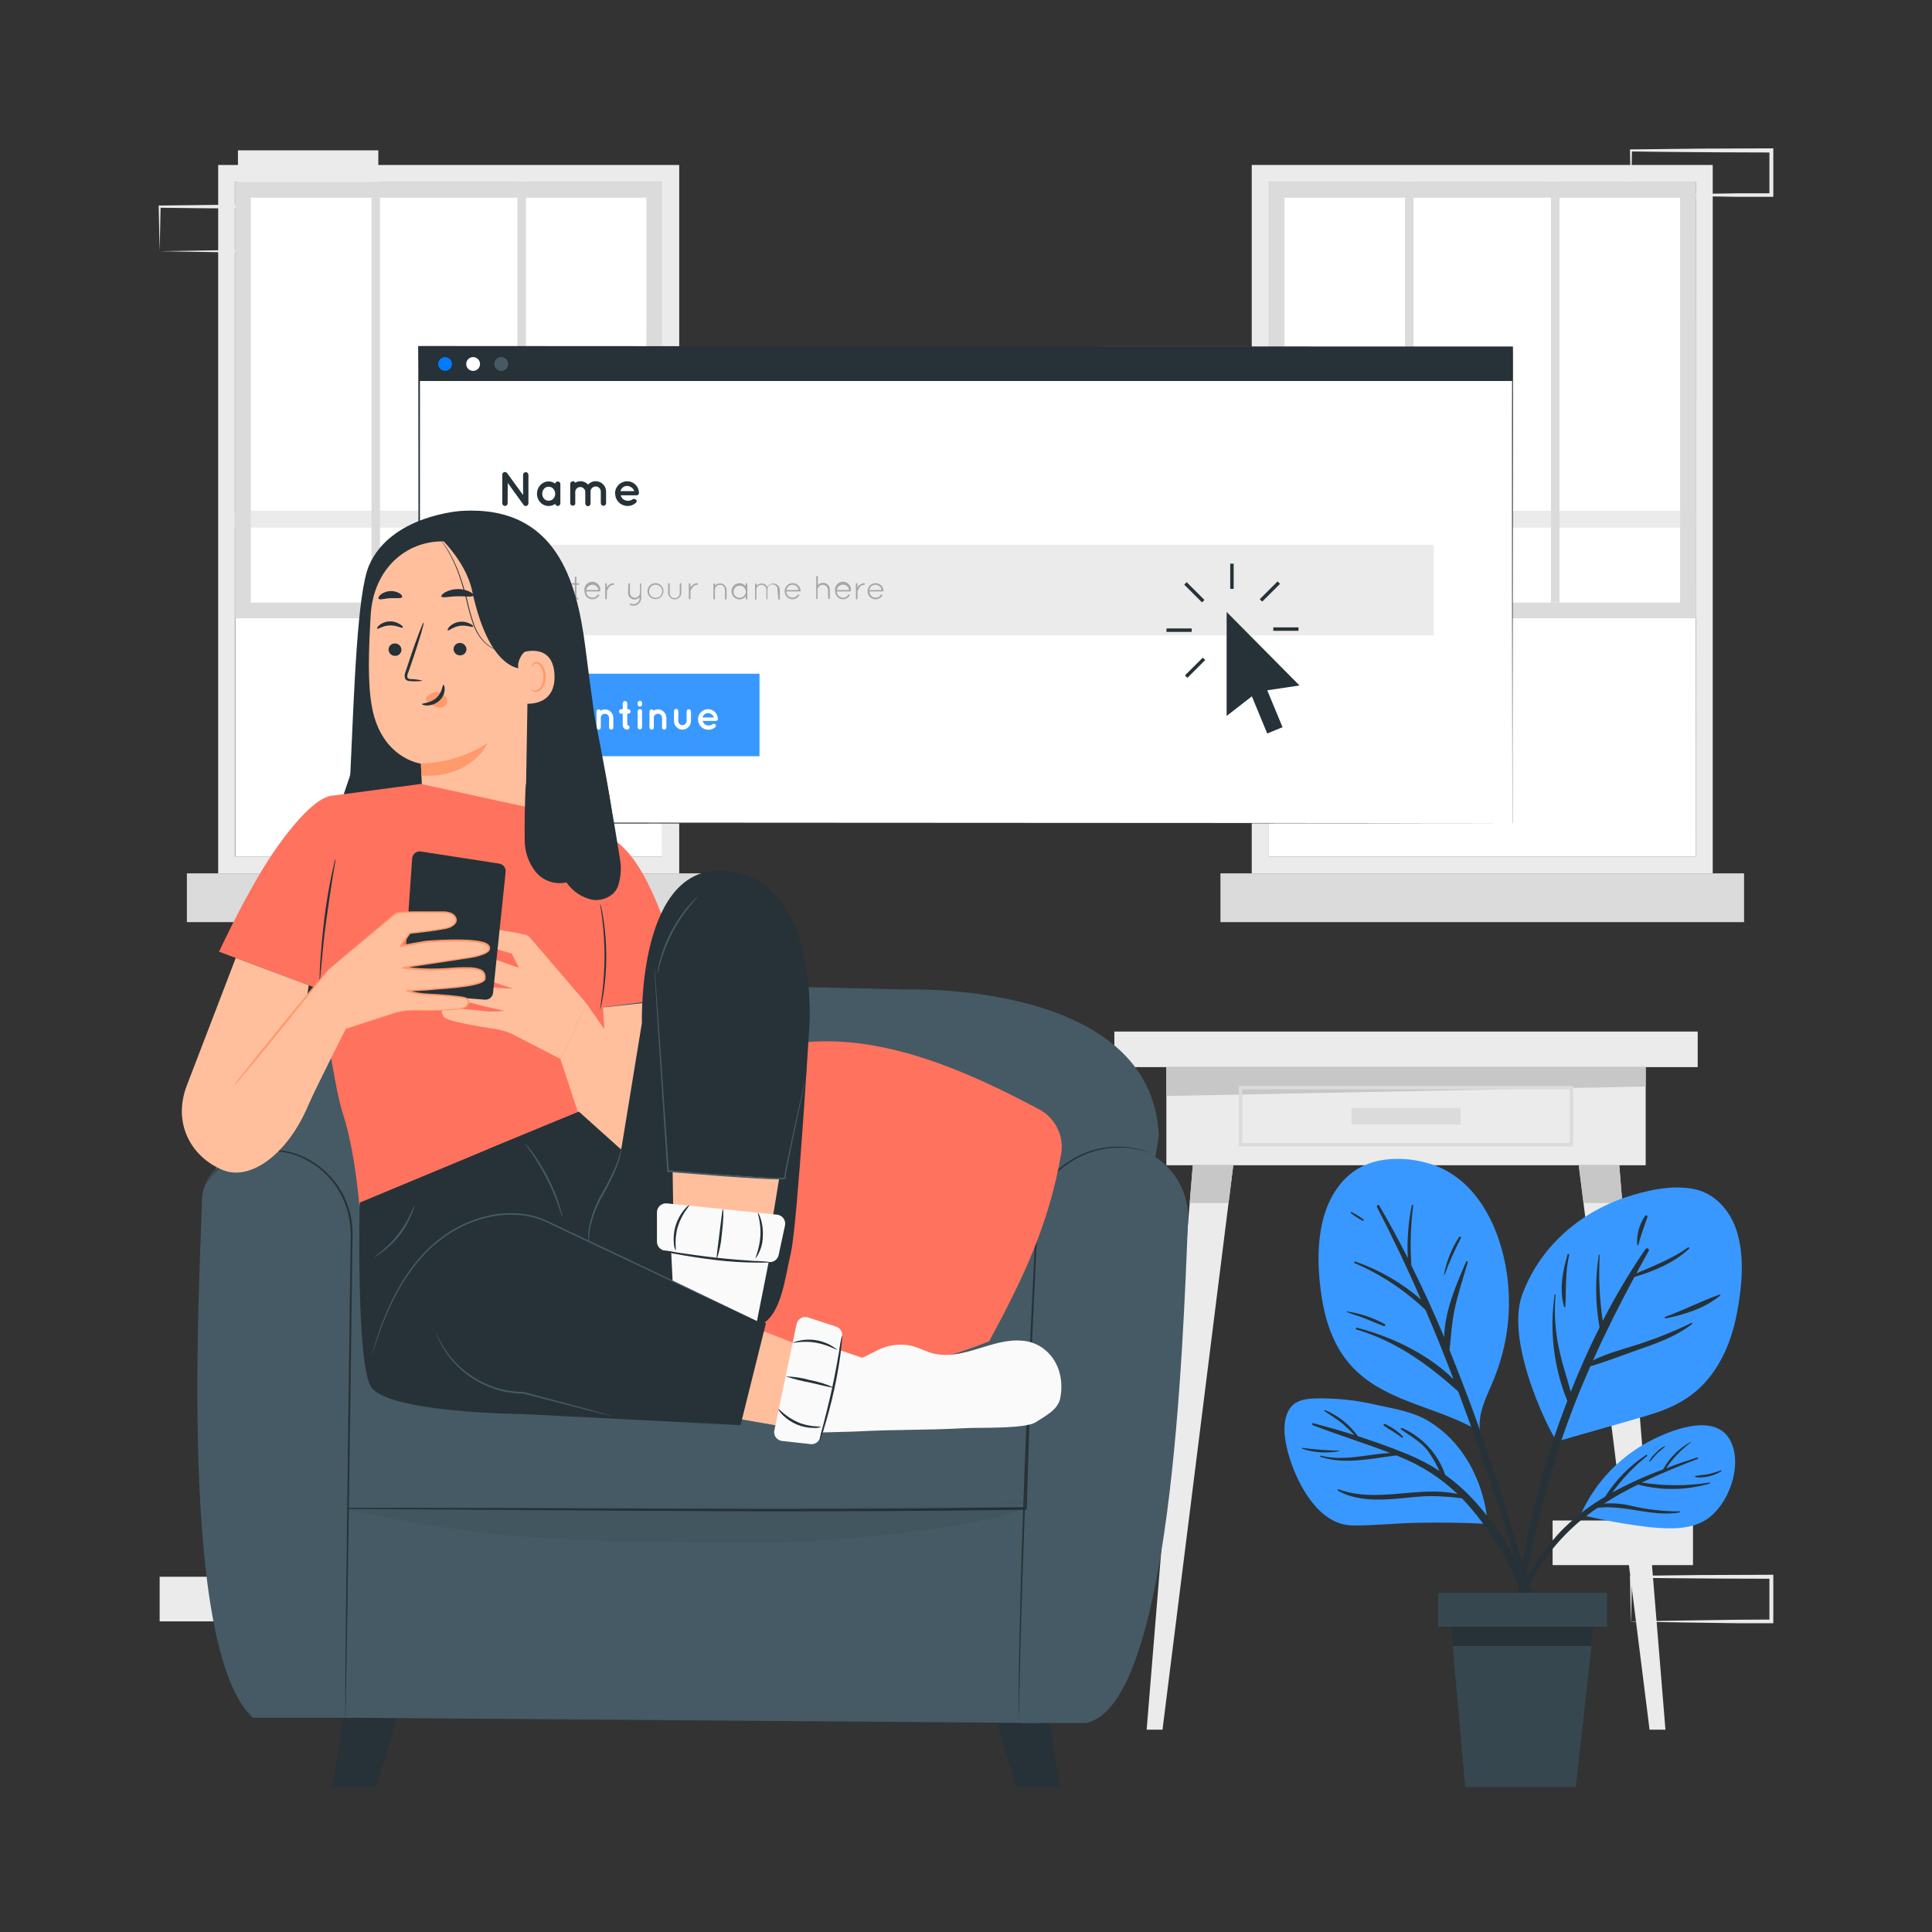 <svg width="560" height="560" viewBox="0 0 560 560" fill="none" xmlns="http://www.w3.org/2000/svg">
<rect x="0" y="0" width="560" height="560" fill="#333333" stroke="none"/>
<g clip-path="url(#clip0_202_544)">
<path d="M450.031 453.656H490.718V440.723H450.031V453.656Z" fill="#EBEBEB"/>
<path d="M422.548 214.221H463.234V201.287H422.548V214.221Z" fill="#EBEBEB"/>
<path d="M472.723 469.965C479.481 469.849 496.804 469.56 503.331 469.491L513.41 469.433L512.877 469.965V457.032L513.456 457.609C506.698 457.609 489.468 457.529 482.941 457.436L472.769 457.309L473.047 457.032L472.769 469.965H472.723ZM472.723 469.965L472.457 457.032V456.754H472.735C477.815 456.685 488.01 456.569 493.078 456.535L513.421 456.454H514V457.032V469.965V470.497H513.479H503.215C496.735 470.427 479.493 470.138 472.793 470.023L472.723 469.965Z" fill="#EBEBEB"/>
<path d="M115.396 357.193C122.154 357.078 139.477 356.789 145.992 356.708H156.071L155.551 357.239V344.306L156.118 344.884C149.371 344.884 132.141 344.803 125.614 344.699L115.443 344.583L115.709 344.306L115.443 357.239L115.396 357.193ZM115.396 357.193L115.119 344.26V343.982H115.408C120.476 343.913 130.671 343.797 135.751 343.763L156.083 343.682H156.673V344.26V357.193V357.725H156.025H145.772C139.292 357.656 122.039 357.367 115.35 357.251L115.396 357.193Z" fill="#EBEBEB"/>
<path d="M138.089 373.502C144.847 373.386 162.17 373.097 168.696 373.016H178.775L178.243 373.548V360.614L178.822 361.192C172.064 361.192 154.833 361.111 148.307 361.007L138.135 360.892L138.413 360.614L138.135 373.548L138.089 373.502ZM138.089 373.502L137.811 360.568V360.349H138.089C143.169 360.279 153.352 360.164 158.432 360.129L178.775 360.048H179.354V360.626V373.559V374.091H178.833H168.569C162.089 374.022 144.835 373.733 138.147 373.617L138.089 373.502Z" fill="#EBEBEB"/>
<path d="M160.7 357.182H201.387V344.248H160.7V357.182Z" fill="#EBEBEB"/>
<path d="M46.278 469.965H86.964V457.031H46.278V469.965Z" fill="#EBEBEB"/>
<path d="M68.97 56.511L109.657 56.511V43.578L68.97 43.578V56.511Z" fill="#EBEBEB"/>
<path d="M46.278 72.82C53.036 72.704 70.359 72.415 76.885 72.346H86.964L86.432 72.866V59.932L87.011 60.51C80.253 60.51 63.022 60.429 56.496 60.337L46.324 60.21L46.556 59.84L46.278 72.773V72.82ZM46.278 72.82L46 59.84V59.574H46.278C51.358 59.505 61.541 59.389 66.621 59.343L86.964 59.262H87.543V59.84V72.773V73.305H87.022H76.758C70.278 73.224 53.024 72.935 46.336 72.82H46.278Z" fill="#EBEBEB"/>
<path d="M472.723 56.511C479.481 56.396 496.804 56.118 503.331 56.037H513.41L512.877 56.558V43.624L513.456 44.202C506.698 44.202 489.468 44.121 482.941 44.029L472.769 43.901L473.047 43.624L472.769 56.558L472.723 56.511ZM472.723 56.511L472.457 43.578V43.312H472.735C477.815 43.243 488.01 43.127 493.078 43.081L513.421 43H514V43.578V56.511V57.043H513.479H503.215C496.735 56.962 479.493 56.673 472.793 56.558L472.723 56.511Z" fill="#EBEBEB"/>
<path d="M63.242 47.82V253.16H196.874V47.82H63.242ZM191.898 248.236H68.079V52.743H191.898V248.236Z" fill="#EBEBEB"/>
<path d="M191.944 52.732H68.183V248.224H191.944V52.732Z" fill="white"/>
<path d="M68.172 152.94L191.932 152.94V148.016L68.172 148.016V152.94Z" fill="#EBEBEB"/>
<path d="M54.17 267.283H205.946V253.148L54.17 253.148V267.283Z" fill="#DBDBDB"/>
<path d="M68.172 52.732H191.898V179.211H68.172V52.732ZM187.362 57.297H72.708V174.657H187.338L187.362 57.297Z" fill="#DBDBDB"/>
<path d="M152.438 52.732H149.973V174.646H152.438V52.732Z" fill="#DBDBDB"/>
<path d="M110.143 52.732H107.678V174.646H110.143V52.732Z" fill="#DBDBDB"/>
<path d="M362.825 47.82V253.16H496.445V47.82H362.825ZM491.516 248.236H367.79V52.743H491.608L491.516 248.236Z" fill="#EBEBEB"/>
<path d="M491.527 52.732H367.767V248.224H491.527V52.732Z" fill="white"/>
<path d="M367.755 152.94L491.516 152.94V148.016L367.755 148.016V152.94Z" fill="#EBEBEB"/>
<path d="M353.753 267.283H505.529V253.148L353.753 253.148V267.283Z" fill="#DBDBDB"/>
<path d="M367.79 52.732H491.609V179.211H367.79V52.732ZM486.98 57.297H372.314V174.657H486.98V57.297Z" fill="#DBDBDB"/>
<path d="M452.021 52.732H449.556V174.646H452.021V52.732Z" fill="#DBDBDB"/>
<path d="M409.726 52.732H407.261V174.646H409.726V52.732Z" fill="#DBDBDB"/>
<path d="M492.088 299H323V309.31H492.088V299Z" fill="#EBEBEB"/>
<path d="M477.01 309.31H338.078V337.754H477.01V309.31Z" fill="#EBEBEB"/>
<path d="M477.021 314.927L338.078 317.678V309.31H477.021V314.927Z" fill="#C7C7C7"/>
<path d="M455.509 315.262H359.59V331.79H455.509V315.262Z" stroke="#DBDBDB" stroke-miterlimit="10"/>
<path d="M423.363 321.145H391.737V325.919H423.363V321.145Z" fill="#DBDBDB"/>
<path d="M336.956 501.358H332.362L345.739 337.754H357.472L336.956 501.358Z" fill="#EBEBEB"/>
<path d="M357.473 337.766L356.107 348.711H344.848L345.739 337.766H357.473Z" fill="#C7C7C7"/>
<path d="M478.132 501.358H482.738L469.349 337.754H457.615L478.132 501.358Z" fill="#EBEBEB"/>
<path d="M457.615 337.766L458.992 348.711H470.24L469.349 337.766H457.615Z" fill="#C7C7C7"/>
<path d="M436.781 369.179C437.863 376.719 437.47 384.396 435.624 391.786C434.749 395.21 433.588 398.554 432.152 401.784C430.347 405.922 428.472 409.956 428.924 414.498C429.364 414.787 427.859 414.741 427.767 414.301C415.651 407.367 400.122 406.153 390.806 394.896C386.386 389.556 384.164 382.806 383.111 376.044C381.954 368.682 381.641 360.534 383.551 353.275C385.148 347.149 388.735 341.232 394.509 338.25C400.469 335.152 408.268 335.406 414.54 337.348C428.137 341.521 434.906 356.107 436.781 369.179Z" fill="#3898FF"/>
<path d="M443.007 458.719C441.356 453.217 439.689 447.72 438.008 442.226C434.687 431.477 431.227 420.762 427.408 410.175C425.093 403.841 422.675 397.565 420.152 391.347C420.592 387.441 420.766 383.546 421.599 379.651C422.617 374.958 424.087 370.404 425.452 365.839C425.533 365.561 425.082 365.411 424.966 365.677C422.247 371.999 418.694 380.09 418.613 387.579C415.651 380.544 412.476 373.61 409.09 366.775C408.706 360.992 408.885 355.186 409.622 349.438C409.625 349.387 409.61 349.338 409.58 349.298C409.549 349.257 409.505 349.23 409.455 349.22C409.405 349.21 409.354 349.219 409.31 349.244C409.266 349.269 409.233 349.309 409.217 349.357C408.188 354.389 407.799 359.531 408.06 364.66C405.456 359.528 402.714 354.454 399.786 349.461C399.531 349.01 398.906 349.461 399.138 349.912C403.689 358.673 407.932 367.588 411.867 376.657C406.292 371.827 399.847 368.101 392.877 365.677C392.577 365.573 392.357 366.001 392.658 366.128C400.262 369.391 407.219 373.991 413.198 379.708C416.044 386.343 418.744 393.027 421.298 399.761C413.73 392.341 403.362 387.464 393.329 384.84C392.982 384.759 392.889 385.279 393.225 385.372C404.797 388.839 413.846 395.439 422.675 403.333C423.701 406.061 424.708 408.792 425.695 411.528C429.429 421.884 432.989 432.309 436.376 442.804C438.012 447.835 439.616 452.871 441.19 457.91C442.879 463.331 444.199 469.052 446.409 474.299C446.617 474.796 447.566 474.681 447.404 474.08C446.409 468.89 444.511 463.781 443.007 458.719Z" fill="#263238"/>
<path d="M422.906 358.592C420.755 361.889 419.272 365.577 418.544 369.445C418.544 369.549 418.683 369.607 418.717 369.503C420.073 365.86 421.654 362.305 423.45 358.858C423.635 358.499 423.115 358.28 422.906 358.592Z" fill="#263238"/>
<path d="M401.348 383.788C397.976 381.928 394.295 380.691 390.482 380.136C390.46 380.132 390.438 380.136 390.419 380.148C390.4 380.159 390.386 380.177 390.379 380.198C390.372 380.219 390.373 380.242 390.381 380.262C390.389 380.282 390.405 380.299 390.424 380.309C392.172 381.037 394.011 381.534 395.77 382.216C397.529 382.898 399.242 383.73 401.082 384.355C401.157 384.39 401.243 384.394 401.321 384.366C401.399 384.338 401.463 384.279 401.498 384.204C401.534 384.129 401.538 384.043 401.51 383.965C401.481 383.887 401.423 383.824 401.348 383.788V383.788Z" fill="#263238"/>
<path d="M395.215 353.472C394.132 352.642 392.969 351.922 391.744 351.322C391.704 351.308 391.662 351.308 391.623 351.321C391.584 351.335 391.55 351.361 391.527 351.395C391.505 351.43 391.494 351.471 391.498 351.512C391.501 351.553 391.519 351.592 391.547 351.622C392.626 352.48 393.789 353.227 395.018 353.853C395.192 353.992 395.435 353.622 395.215 353.472Z" fill="#263238"/>
<path d="M477.606 410.256C468.881 412.845 460.11 415.238 451.396 417.792C450.632 418.023 435.89 389.798 441.225 375.258C446.143 361.805 457.425 351.738 470.872 347.161C477.097 345.057 484.758 343.277 491.331 344.722C497.174 346.017 501.306 350.802 503.215 356.28C505.795 363.758 504.939 372.658 503.527 380.286C502.22 387.36 499.628 394.318 494.953 399.877C490.278 405.436 484.399 408.245 477.606 410.256Z" fill="#3898FF"/>
<path d="M490.243 383.465C484.732 386.152 479.017 388.401 473.151 390.192C469.437 391.347 465.283 392.503 461.73 394.318C465.41 386.112 469.46 378.079 473.742 370.127C479.377 368.497 485.313 365.954 489.56 361.978C489.609 361.935 489.639 361.875 489.644 361.81C489.648 361.745 489.626 361.681 489.583 361.632C489.54 361.583 489.48 361.553 489.415 361.548C489.35 361.544 489.285 361.566 489.236 361.609C484.608 364.891 479.47 366.856 474.32 369.075C475.477 366.937 476.635 364.799 477.85 362.66C477.889 362.602 477.917 362.536 477.931 362.467C477.945 362.398 477.945 362.327 477.932 362.258C477.918 362.188 477.891 362.122 477.853 362.064C477.814 362.005 477.763 361.954 477.705 361.915C477.646 361.875 477.581 361.848 477.512 361.834C477.442 361.82 477.371 361.819 477.302 361.833C477.232 361.846 477.167 361.873 477.108 361.912C477.049 361.951 476.998 362.001 476.959 362.059C472.378 368.717 468.238 375.666 464.565 382.864C463.631 376.56 463.333 370.179 463.674 363.816C463.674 363.654 463.443 363.643 463.42 363.816C462.329 370.753 462.404 377.823 463.639 384.736C460.573 390.839 457.784 397.092 455.284 403.414C454.289 399.611 452.97 395.867 452.137 392.041C450.815 386.555 450.393 380.891 450.887 375.27C450.887 375.108 450.656 375.097 450.633 375.27C449.085 385.676 450.347 396.305 454.289 406.061C452.831 409.863 451.443 413.689 450.17 417.515C443.601 437.051 439.708 457.385 438.598 477.963C438.598 478.061 438.637 478.155 438.706 478.225C438.776 478.294 438.87 478.333 438.968 478.333C439.066 478.333 439.161 478.294 439.23 478.225C439.299 478.155 439.338 478.061 439.338 477.963C441.622 457.662 445.976 437.648 452.334 418.231C454.868 410.638 457.772 403.264 460.966 396.028C466.127 394.514 471.254 392.445 476.311 390.7C481.367 388.955 486.309 387.013 490.451 383.765C490.602 383.615 490.451 383.349 490.243 383.465Z" fill="#263238"/>
<path d="M498.378 375.247C493.043 377.142 487.963 379.789 482.663 381.708C482.409 381.8 482.559 382.193 482.814 382.147C488.449 380.991 494.039 379.246 498.586 375.547C498.76 375.374 498.552 375.178 498.378 375.247Z" fill="#263238"/>
<path d="M454.822 363.747C454.891 363.469 454.474 363.307 454.393 363.596C452.924 368.509 451.917 373.721 453.34 378.737C453.398 378.934 453.711 378.934 453.722 378.737C453.977 373.652 453.688 368.728 454.822 363.747Z" fill="#263238"/>
<path d="M476.866 352.408C475.164 354.845 474.348 357.789 474.552 360.753C474.552 360.938 474.864 361.054 474.91 360.834C475.558 358.014 476.646 355.46 477.514 352.743C477.54 352.66 477.536 352.571 477.503 352.49C477.469 352.41 477.409 352.343 477.331 352.303C477.254 352.263 477.165 352.252 477.079 352.271C476.994 352.29 476.919 352.339 476.866 352.408V352.408Z" fill="#263238"/>
<path d="M373.853 422.762C376.411 430.853 382.486 442.075 392.114 442.168C398.351 442.226 404.634 441.486 410.883 441.393C417.583 441.289 424.295 441.313 430.972 441.706C431.516 441.706 430.174 421.675 414.077 411.909C409.564 409.181 404.056 408.314 398.941 407.205C393.087 405.82 387.077 405.194 381.063 405.344C377.36 405.494 374.293 406.269 372.962 410.048C371.597 413.955 372.627 418.855 373.853 422.762Z" fill="#3898FF"/>
<path d="M380.785 412.568C384.696 413.562 388.642 414.718 392.565 415.966C391.543 414.856 390.461 413.803 389.325 412.811C387.635 411.412 385.784 410.291 383.967 409.066C383.817 408.962 383.909 408.673 384.106 408.742C387.91 410.328 391.196 412.942 393.595 416.289C398.49 417.861 403.327 419.607 407.99 421.514C411.224 422.834 414.324 424.46 417.248 426.368C416.309 424.348 415.194 422.414 413.915 420.589C411.774 417.827 408.881 416.289 406.093 414.325C406.05 414.285 406.022 414.232 406.013 414.174C406.005 414.117 406.016 414.058 406.046 414.008C406.076 413.958 406.122 413.919 406.177 413.899C406.232 413.879 406.292 413.878 406.347 413.897C409.271 415.165 411.897 417.029 414.057 419.37C416.217 421.71 417.863 424.476 418.891 427.489C422.244 429.887 425.308 432.664 428.021 435.765C438.667 447.843 447.057 463.92 447.08 480.321C447.08 480.702 446.455 480.818 446.386 480.413C443.354 464.117 436.92 449.496 426.077 436.851C425.313 435.961 424.526 435.117 423.763 434.297C420.843 433.907 417.902 433.691 414.957 433.65C411.485 433.65 408.141 434.147 404.727 434.424C399.103 434.886 392.901 434.944 387.832 432.112C387.601 431.985 387.751 431.604 388.006 431.696C399.3 435.799 411.149 430.541 422.478 433.037C417.638 428.435 411.973 424.785 405.78 422.276L404.739 421.86C397.483 422.739 389.834 424.623 382.752 422.265C382.708 422.253 382.67 422.223 382.647 422.183C382.624 422.143 382.618 422.096 382.631 422.051C382.643 422.007 382.672 421.969 382.713 421.946C382.753 421.923 382.8 421.918 382.845 421.93C389.661 423.64 396.21 421.491 402.933 421.155C395.608 418.301 388.133 416.035 380.785 413.203C380.125 412.961 380.114 412.36 380.785 412.568Z" fill="#263238"/>
<path d="M377.58 419.688C381.08 420.149 384.603 420.415 388.133 420.485C388.214 420.485 388.249 420.624 388.133 420.635C384.583 421.295 380.924 421.061 377.487 419.953C377.469 419.947 377.453 419.938 377.44 419.926C377.426 419.913 377.414 419.898 377.406 419.882C377.398 419.865 377.394 419.847 377.393 419.829C377.391 419.81 377.394 419.792 377.4 419.774C377.406 419.757 377.416 419.741 377.428 419.727C377.44 419.713 377.455 419.702 377.472 419.694C377.489 419.686 377.507 419.681 377.525 419.68C377.544 419.679 377.562 419.681 377.58 419.688V419.688Z" fill="#263238"/>
<path d="M401.417 412.741C403.37 413.613 405.14 414.844 406.636 416.37C406.822 416.532 406.579 416.856 406.37 416.706C405.491 416.07 404.577 415.457 403.662 414.868C402.782 414.384 401.932 413.848 401.117 413.261C401.069 413.213 401.039 413.15 401.03 413.082C401.022 413.015 401.036 412.946 401.07 412.888C401.104 412.829 401.156 412.783 401.219 412.756C401.282 412.73 401.352 412.724 401.417 412.741Z" fill="#263238"/>
<path d="M458.235 438.839C458.12 439.105 458.501 439.359 458.652 439.07C458.682 439.113 458.719 439.149 458.763 439.177C458.807 439.204 458.855 439.223 458.906 439.232C465.386 440.79 471.956 441.948 478.579 442.7C483.902 443.173 490.035 443.474 494.687 440.388C501.005 436.204 505.101 425.027 501.734 417.931C497.707 409.505 485.533 414.082 479.435 417.075C470.043 421.638 462.544 429.337 458.235 438.839Z" fill="#3898FF"/>
<path d="M453.514 442.734C457.063 439.308 461.006 436.313 465.259 433.811C468.316 428.97 472.376 424.839 477.167 421.699C477.387 421.537 477.595 421.895 477.375 422.057C473.573 425.106 470.199 428.651 467.342 432.598C472.084 430.013 477.007 427.777 482.073 425.906C483.888 422.556 486.638 419.806 489.988 417.989C489.988 417.989 490.139 418.046 490.069 418.104C487.3 420.203 484.886 422.732 482.918 425.594C485.915 424.438 488.935 423.432 491.956 422.438C492.233 422.346 492.337 422.762 492.071 422.854C486.702 424.958 481.205 427.166 475.871 429.72C482.387 430.759 489.027 430.759 495.543 429.72C495.716 429.72 495.797 429.951 495.612 429.997C488.829 432.003 481.624 432.111 474.783 430.309C471.391 431.964 468.096 433.808 464.912 435.834C467.592 435.618 470.289 435.84 472.897 436.493C477.494 437.562 482.201 438.094 486.922 438.076C486.956 438.086 486.986 438.106 487.008 438.134C487.029 438.162 487.041 438.197 487.041 438.232C487.041 438.268 487.029 438.302 487.008 438.331C486.986 438.359 486.956 438.379 486.922 438.388C478.822 439.787 471.092 436.077 463.038 437.059C454.093 443.079 446.953 451.412 442.382 461.169C438.991 468.104 437.151 475.386 434.409 482.517C434.39 482.583 434.347 482.639 434.287 482.672C434.227 482.706 434.157 482.715 434.091 482.696C434.025 482.678 433.969 482.634 433.935 482.574C433.901 482.515 433.893 482.444 433.911 482.378C436.26 468.254 443.261 452.813 453.514 442.734Z" fill="#263238"/>
<path d="M478.058 423.455C478.597 422.499 479.302 421.645 480.141 420.936C480.823 420.19 481.64 419.578 482.548 419.133C482.565 419.13 482.583 419.132 482.598 419.14C482.614 419.148 482.626 419.161 482.634 419.176C482.642 419.192 482.644 419.209 482.641 419.227C482.638 419.244 482.63 419.259 482.617 419.271C481.958 420.023 481.02 420.577 480.303 421.306C479.585 422.034 478.984 422.889 478.243 423.617C478.15 423.698 478 423.583 478.058 423.455Z" fill="#263238"/>
<path d="M491.481 427.824C492.638 427.512 493.957 427.535 495.184 427.293C496.402 426.998 497.603 426.639 498.783 426.218C498.817 426.202 498.855 426.201 498.89 426.214C498.925 426.227 498.953 426.253 498.968 426.287C498.983 426.321 498.985 426.359 498.972 426.394C498.959 426.429 498.932 426.457 498.899 426.472C496.68 427.838 494.075 428.443 491.481 428.194C491.443 428.181 491.41 428.155 491.387 428.122C491.363 428.089 491.351 428.05 491.351 428.009C491.351 427.969 491.363 427.929 491.387 427.896C491.41 427.863 491.443 427.838 491.481 427.824V427.824Z" fill="#263238"/>
<path d="M420.002 464.995L421.067 477.108L424.689 518H456.754L461.29 477.108L462.621 464.995H420.002Z" fill="#37474F"/>
<path d="M420.002 464.995L421.067 477.108H461.29L462.621 464.995H420.002Z" fill="#263238"/>
<path d="M416.831 471.514H465.803V461.689H416.831V471.514Z" fill="#37474F"/>
<path d="M438.378 100.547H121.46V238.573H438.378V100.547Z" fill="white"/>
<path d="M438.378 238.585C438.32 238.666 121.31 238.689 121.31 238.747C121.31 238.804 121.31 100.605 121.205 100.559V100.293H121.472C121.472 100.293 438.459 100.49 438.54 100.443C438.621 100.397 438.355 238.504 438.424 238.596L438.378 238.585ZM438.378 238.585C438.378 238.585 438.112 100.05 438.378 100.675L121.448 100.825L121.726 100.547C121.726 100.547 121.807 239.244 121.46 238.411L438.378 238.585Z" fill="#263238"/>
<path d="M438.378 100.547H121.46V110.429H438.378V100.547Z" fill="#263238"/>
<path d="M130.995 105.494C130.995 105.887 130.878 106.272 130.66 106.599C130.441 106.926 130.13 107.18 129.766 107.331C129.403 107.481 129.003 107.521 128.617 107.444C128.23 107.367 127.876 107.178 127.597 106.9C127.319 106.622 127.13 106.268 127.053 105.882C126.976 105.496 127.015 105.097 127.166 104.733C127.317 104.37 127.572 104.06 127.899 103.841C128.226 103.623 128.611 103.506 129.005 103.506C129.532 103.509 130.036 103.72 130.409 104.092C130.781 104.464 130.992 104.968 130.995 105.494V105.494Z" fill="#007BFF"/>
<path d="M139.142 105.494C139.144 105.891 139.028 106.279 138.809 106.609C138.59 106.94 138.278 107.198 137.911 107.351C137.545 107.504 137.142 107.544 136.752 107.467C136.363 107.391 136.005 107.2 135.724 106.92C135.444 106.639 135.253 106.282 135.176 105.893C135.099 105.504 135.14 105.101 135.293 104.735C135.445 104.369 135.704 104.057 136.035 103.838C136.366 103.62 136.754 103.504 137.151 103.506C137.678 103.509 138.183 103.72 138.555 104.092C138.928 104.464 139.139 104.968 139.142 105.494V105.494Z" fill="white"/>
<path d="M147.288 105.494C147.291 105.89 147.175 106.278 146.957 106.608C146.738 106.939 146.426 107.197 146.061 107.35C145.695 107.503 145.292 107.544 144.903 107.468C144.514 107.392 144.156 107.203 143.875 106.924C143.594 106.645 143.402 106.288 143.324 105.9C143.246 105.512 143.285 105.109 143.436 104.743C143.587 104.377 143.844 104.064 144.173 103.844C144.502 103.624 144.89 103.506 145.286 103.506C145.815 103.506 146.323 103.715 146.698 104.088C147.073 104.46 147.285 104.966 147.288 105.494V105.494Z" fill="#455A64"/>
<path d="M147.138 145.878C147.138 146.083 147.056 146.28 146.911 146.425C146.765 146.571 146.568 146.652 146.363 146.652C146.157 146.652 145.96 146.571 145.814 146.425C145.669 146.28 145.587 146.083 145.587 145.878V137.614C145.584 137.487 145.611 137.362 145.665 137.247C145.719 137.133 145.8 137.033 145.9 136.955C146.068 136.836 146.276 136.788 146.479 136.82C146.682 136.852 146.865 136.963 146.987 137.128L151.616 143.485V137.625C151.616 137.42 151.698 137.223 151.843 137.078C151.989 136.933 152.186 136.851 152.391 136.851C152.597 136.851 152.794 136.933 152.94 137.078C153.085 137.223 153.167 137.42 153.167 137.625V145.889C153.164 146.095 153.082 146.292 152.937 146.438C152.793 146.584 152.597 146.669 152.391 146.675C152.278 146.674 152.166 146.648 152.064 146.598C151.962 146.548 151.872 146.475 151.801 146.386L151.732 146.306L147.173 139.983L147.138 145.878Z" fill="#263238"/>
<path d="M162.424 143.116V145.901C162.424 146.101 162.345 146.294 162.205 146.436C162.064 146.579 161.873 146.661 161.672 146.664C161.498 146.66 161.33 146.597 161.195 146.486C161.061 146.375 160.968 146.222 160.932 146.051C160.378 146.448 159.715 146.663 159.034 146.664C158.581 146.664 158.133 146.571 157.717 146.393C157.301 146.214 156.926 145.952 156.615 145.624C155.984 144.942 155.636 144.045 155.643 143.116C155.629 142.189 155.978 141.293 156.615 140.619C156.921 140.282 157.294 140.012 157.711 139.827C158.127 139.642 158.578 139.545 159.034 139.544C159.718 139.548 160.384 139.77 160.932 140.18C160.963 140.005 161.054 139.847 161.189 139.731C161.324 139.615 161.494 139.549 161.672 139.544C161.772 139.546 161.871 139.567 161.964 139.607C162.056 139.646 162.139 139.704 162.209 139.776C162.279 139.848 162.334 139.933 162.371 140.026C162.408 140.119 162.426 140.218 162.424 140.319V143.116ZM160.92 143.116C160.93 142.577 160.731 142.055 160.365 141.659C160.198 141.472 159.993 141.322 159.763 141.221C159.534 141.119 159.285 141.068 159.034 141.07C158.784 141.064 158.536 141.113 158.307 141.215C158.079 141.317 157.877 141.469 157.715 141.659C157.347 142.054 157.152 142.577 157.171 143.116C157.156 143.657 157.351 144.182 157.715 144.583C157.884 144.763 158.088 144.904 158.316 145C158.543 145.096 158.787 145.143 159.034 145.138C159.281 145.139 159.527 145.091 159.755 144.996C159.984 144.9 160.191 144.76 160.365 144.583C160.726 144.18 160.924 143.657 160.92 143.116V143.116Z" fill="#263238"/>
<path d="M171.173 142.491V145.959C171.173 146.159 171.094 146.351 170.953 146.494C170.812 146.637 170.621 146.719 170.42 146.722C170.218 146.719 170.024 146.638 169.879 146.496C169.735 146.354 169.651 146.161 169.645 145.959V142.491C169.613 142.129 169.446 141.792 169.177 141.546C168.908 141.301 168.557 141.165 168.193 141.165C167.829 141.165 167.478 141.301 167.209 141.546C166.94 141.792 166.773 142.129 166.741 142.491V145.855C166.741 145.855 166.741 145.936 166.741 145.959C166.741 145.959 166.741 145.959 166.741 146.04V146.109C166.675 146.242 166.575 146.355 166.451 146.436C166.326 146.517 166.183 146.564 166.035 146.571H165.896C165.724 146.537 165.57 146.445 165.458 146.31C165.346 146.175 165.284 146.007 165.283 145.832V142.468V140.261C165.279 140.16 165.297 140.06 165.333 139.966C165.369 139.872 165.424 139.787 165.494 139.714C165.565 139.642 165.649 139.585 165.741 139.546C165.834 139.506 165.934 139.486 166.035 139.486C166.178 139.483 166.319 139.521 166.441 139.597C166.562 139.673 166.658 139.784 166.717 139.914C167.18 139.639 167.707 139.491 168.245 139.486C168.666 139.482 169.082 139.568 169.468 139.737C169.853 139.907 170.197 140.156 170.478 140.469C170.757 140.153 171.101 139.902 171.487 139.732C171.872 139.562 172.29 139.478 172.712 139.486C173.501 139.492 174.257 139.811 174.812 140.372C175.367 140.933 175.677 141.691 175.674 142.48V145.843C175.674 146.044 175.595 146.236 175.454 146.379C175.314 146.521 175.122 146.603 174.922 146.606C174.718 146.606 174.523 146.526 174.378 146.383C174.233 146.241 174.15 146.047 174.147 145.843V142.48C174.15 142.096 174.001 141.726 173.732 141.451C173.463 141.176 173.096 141.018 172.712 141.012C172.512 141.003 172.312 141.034 172.125 141.104C171.938 141.174 171.767 141.282 171.623 141.421C171.479 141.559 171.365 141.725 171.287 141.91C171.21 142.094 171.171 142.292 171.173 142.491V142.491Z" fill="#263238"/>
<path d="M178.266 143.058C178.26 142.128 178.621 141.233 179.27 140.566C179.92 139.9 180.807 139.516 181.738 139.498C182.636 139.479 183.505 139.816 184.156 140.436C184.806 141.055 185.185 141.906 185.209 142.804V142.873C185.215 142.915 185.215 142.958 185.209 143C185.181 143.171 185.088 143.324 184.951 143.429C184.813 143.534 184.641 143.583 184.469 143.566H179.944C180.005 143.924 180.175 144.255 180.43 144.514C180.797 144.878 181.28 145.103 181.796 145.15C182.316 145.201 182.838 145.075 183.277 144.792C183.424 144.663 183.613 144.592 183.809 144.592C184.005 144.592 184.194 144.663 184.341 144.792C184.463 144.915 184.531 145.081 184.531 145.254C184.531 145.427 184.463 145.593 184.341 145.716C183.829 146.185 183.191 146.495 182.506 146.61C181.82 146.725 181.116 146.639 180.479 146.363C179.841 146.086 179.297 145.632 178.913 145.053C178.529 144.475 178.32 143.798 178.312 143.104L178.266 143.058ZM179.828 142.364H183.855C183.696 141.931 183.41 141.555 183.035 141.285C182.659 141.015 182.212 140.863 181.749 140.85C181.299 140.851 180.862 141.007 180.512 141.291C180.163 141.575 179.921 141.97 179.828 142.411V142.364Z" fill="#263238"/>
<path d="M415.593 157.944H144.094V184.158H415.593V157.944Z" fill="#EBEBEB"/>
<path d="M154.798 167.249C154.798 167.187 154.823 167.129 154.866 167.085C154.91 167.042 154.969 167.018 155.03 167.018H158.501C158.532 167.016 158.563 167.021 158.592 167.032C158.621 167.043 158.647 167.06 158.669 167.082C158.691 167.103 158.708 167.13 158.719 167.158C158.73 167.187 158.735 167.218 158.733 167.249C158.734 167.28 158.73 167.311 158.719 167.341C158.708 167.37 158.691 167.397 158.669 167.42C158.648 167.442 158.622 167.46 158.593 167.473C158.564 167.485 158.533 167.491 158.501 167.491H155.284V170.15H158.096C158.158 170.15 158.217 170.174 158.26 170.217C158.303 170.261 158.328 170.32 158.328 170.381C158.328 170.442 158.303 170.501 158.26 170.544C158.217 170.588 158.158 170.612 158.096 170.612H155.284V173.27H158.501C158.533 173.27 158.564 173.277 158.593 173.289C158.622 173.301 158.648 173.319 158.669 173.342C158.691 173.365 158.708 173.392 158.719 173.421C158.73 173.451 158.734 173.482 158.733 173.513C158.733 173.574 158.708 173.633 158.665 173.677C158.622 173.72 158.563 173.744 158.501 173.744H155.03C154.973 173.739 154.92 173.712 154.881 173.669C154.842 173.626 154.821 173.571 154.822 173.513L154.798 167.249Z" fill="#A6A6A6"/>
<path d="M163.767 170.959C163.767 170.573 163.613 170.202 163.34 169.929C163.066 169.656 162.695 169.503 162.309 169.503C161.924 169.509 161.556 169.664 161.284 169.936C161.012 170.208 160.857 170.575 160.851 170.959V173.548C160.857 173.582 160.857 173.618 160.851 173.652C160.831 173.68 160.805 173.703 160.775 173.719C160.745 173.735 160.711 173.744 160.677 173.744V173.744C160.61 173.722 160.552 173.677 160.515 173.617V173.617V169.318C160.513 169.287 160.518 169.256 160.529 169.227C160.54 169.198 160.557 169.172 160.579 169.151C160.601 169.129 160.627 169.112 160.656 169.101C160.685 169.09 160.716 169.085 160.746 169.087C160.776 169.086 160.806 169.092 160.833 169.104C160.861 169.116 160.886 169.133 160.906 169.155C160.927 169.176 160.943 169.202 160.953 169.23C160.963 169.258 160.968 169.288 160.966 169.318V169.768C161.144 169.554 161.367 169.382 161.619 169.264C161.871 169.146 162.146 169.086 162.424 169.087C162.934 169.087 163.422 169.289 163.783 169.648C164.143 170.008 164.345 170.496 164.345 171.005V173.559C164.342 173.62 164.317 173.677 164.274 173.72C164.232 173.763 164.174 173.788 164.114 173.791C164.052 173.791 163.994 173.766 163.95 173.723C163.907 173.68 163.882 173.621 163.882 173.559L163.767 170.959Z" fill="#A6A6A6"/>
<path d="M167.944 169.26C167.939 169.319 167.913 169.375 167.87 169.418C167.828 169.46 167.772 169.486 167.713 169.491H167.099V172.958C167.105 173.049 167.143 173.134 167.207 173.198C167.271 173.261 167.356 173.3 167.446 173.305C167.509 173.31 167.568 173.338 167.612 173.382C167.657 173.427 167.684 173.485 167.689 173.548C167.684 173.609 167.656 173.667 167.611 173.709C167.567 173.752 167.508 173.776 167.446 173.779C167.338 173.782 167.229 173.763 167.128 173.723C167.027 173.683 166.935 173.623 166.858 173.546C166.781 173.469 166.721 173.377 166.681 173.276C166.641 173.175 166.622 173.067 166.625 172.958V169.491H166.035C165.803 169.491 165.803 169.375 165.803 169.26C165.803 169.144 165.803 169.029 166.035 169.029H166.625V167.33C166.63 167.27 166.656 167.214 166.698 167.172C166.741 167.13 166.797 167.104 166.856 167.099C166.918 167.101 166.977 167.126 167.021 167.168C167.066 167.211 167.094 167.268 167.099 167.33V169.075H167.713C167.766 169.078 167.817 169.097 167.858 169.13C167.9 169.163 167.93 169.209 167.944 169.26V169.26Z" fill="#A6A6A6"/>
<path d="M169.425 171.398C169.356 171.069 169.359 170.728 169.435 170.4C169.512 170.073 169.658 169.765 169.866 169.5C170.073 169.235 170.336 169.018 170.636 168.865C170.936 168.711 171.265 168.625 171.602 168.612C171.939 168.6 172.274 168.66 172.585 168.79C172.896 168.921 173.174 169.117 173.401 169.366C173.628 169.614 173.798 169.91 173.898 170.231C173.999 170.552 174.029 170.891 173.985 171.225C173.983 171.254 173.976 171.282 173.964 171.308C173.951 171.334 173.934 171.357 173.912 171.377C173.891 171.396 173.865 171.411 173.838 171.421C173.811 171.43 173.782 171.434 173.753 171.433H169.911C169.923 171.91 170.118 172.365 170.456 172.703C170.795 173.041 171.25 173.236 171.728 173.247C172.034 173.245 172.335 173.165 172.602 173.016C172.869 172.866 173.094 172.652 173.256 172.392C173.27 172.367 173.289 172.345 173.312 172.327C173.335 172.31 173.361 172.297 173.389 172.289C173.417 172.282 173.446 172.28 173.475 172.284C173.504 172.287 173.531 172.297 173.556 172.311C173.583 172.327 173.607 172.347 173.626 172.372C173.645 172.397 173.658 172.425 173.666 172.456C173.674 172.486 173.675 172.517 173.67 172.548C173.665 172.579 173.654 172.608 173.637 172.635C173.433 172.958 173.151 173.225 172.818 173.412C172.485 173.6 172.11 173.702 171.728 173.71C171.116 173.707 170.531 173.462 170.099 173.029C169.668 172.595 169.425 172.009 169.425 171.398ZM169.911 171.017H173.475C173.407 170.595 173.192 170.211 172.869 169.932C172.545 169.652 172.133 169.496 171.705 169.491C171.274 169.496 170.859 169.651 170.532 169.929C170.204 170.208 169.984 170.593 169.911 171.017V171.017Z" fill="#A6A6A6"/>
<path d="M175.419 169.271C175.418 169.241 175.423 169.21 175.434 169.181C175.445 169.152 175.462 169.126 175.484 169.104C175.505 169.082 175.532 169.065 175.56 169.054C175.589 169.043 175.62 169.039 175.651 169.04C175.712 169.04 175.771 169.065 175.815 169.108C175.858 169.151 175.882 169.21 175.882 169.271V170.312C175.897 170.271 175.916 170.232 175.94 170.196C176.133 169.861 176.407 169.58 176.736 169.378C177.066 169.176 177.44 169.06 177.826 169.04C177.857 169.039 177.888 169.043 177.917 169.054C177.946 169.065 177.972 169.082 177.994 169.104C178.016 169.126 178.033 169.152 178.044 169.181C178.055 169.21 178.059 169.241 178.058 169.271C178.058 169.333 178.033 169.392 177.99 169.435C177.947 169.478 177.888 169.503 177.826 169.503C177.553 169.514 177.287 169.59 177.05 169.724C176.812 169.859 176.61 170.048 176.461 170.277C176.223 170.611 176.032 170.977 175.894 171.363C175.89 171.39 175.89 171.417 175.894 171.444V173.513C175.891 173.574 175.866 173.631 175.823 173.674C175.78 173.716 175.723 173.742 175.662 173.744C175.601 173.744 175.542 173.72 175.499 173.677C175.455 173.633 175.431 173.575 175.431 173.513L175.419 169.271Z" fill="#A6A6A6"/>
<path d="M182.131 169.248C182.134 169.191 182.158 169.137 182.199 169.096C182.239 169.055 182.294 169.031 182.351 169.029C182.381 169.027 182.412 169.032 182.44 169.042C182.469 169.052 182.496 169.068 182.518 169.088C182.541 169.108 182.559 169.133 182.572 169.161C182.585 169.188 182.593 169.218 182.594 169.248V171.803C182.592 171.993 182.629 172.182 182.701 172.359C182.773 172.536 182.879 172.696 183.014 172.832C183.148 172.967 183.308 173.074 183.484 173.148C183.66 173.221 183.85 173.259 184.04 173.259C184.426 173.256 184.795 173.101 185.068 172.829C185.341 172.557 185.495 172.188 185.499 171.803V169.248C185.488 169.21 185.488 169.17 185.499 169.133V169.133C185.52 169.107 185.548 169.087 185.58 169.075H185.684H185.799L185.857 169.156C185.865 169.186 185.865 169.218 185.857 169.248V173.363C185.856 173.655 185.796 173.945 185.683 174.214C185.569 174.483 185.403 174.728 185.194 174.933C184.986 175.138 184.738 175.3 184.467 175.409C184.196 175.519 183.905 175.574 183.612 175.57C183.276 175.569 182.944 175.494 182.64 175.351C182.59 175.322 182.552 175.274 182.535 175.219C182.518 175.163 182.522 175.103 182.548 175.05C182.575 174.998 182.621 174.957 182.676 174.936C182.732 174.914 182.793 174.914 182.849 174.935C183.086 175.05 183.348 175.11 183.612 175.108C184.08 175.111 184.53 174.929 184.864 174.602C185.197 174.275 185.388 173.83 185.394 173.363V173.109C185.211 173.315 184.987 173.482 184.736 173.597C184.485 173.713 184.213 173.774 183.936 173.779C183.428 173.773 182.942 173.567 182.585 173.206C182.227 172.844 182.027 172.357 182.027 171.849L182.131 169.248Z" fill="#A6A6A6"/>
<path d="M189.907 169.029C190.368 169.013 190.823 169.134 191.215 169.378C191.606 169.622 191.915 169.977 192.102 170.398C192.29 170.819 192.348 171.286 192.268 171.74C192.188 172.193 191.974 172.613 191.654 172.944C191.334 173.275 190.922 173.504 190.471 173.6C190.02 173.696 189.55 173.655 189.122 173.483C188.695 173.31 188.329 173.014 188.07 172.633C187.812 172.251 187.674 171.801 187.674 171.34C187.674 170.741 187.906 170.165 188.323 169.734C188.74 169.302 189.308 169.05 189.907 169.029ZM189.907 173.282C190.29 173.31 190.673 173.222 191.005 173.029C191.337 172.837 191.603 172.549 191.768 172.203C191.934 171.858 191.992 171.47 191.934 171.091C191.875 170.712 191.704 170.359 191.442 170.079C191.181 169.799 190.84 169.604 190.466 169.519C190.091 169.435 189.7 169.466 189.343 169.607C188.986 169.748 188.68 169.993 188.465 170.311C188.25 170.628 188.136 171.003 188.137 171.386C188.124 171.871 188.303 172.341 188.634 172.696C188.965 173.05 189.422 173.261 189.907 173.282V173.282Z" fill="#A6A6A6"/>
<path d="M193.657 169.248C193.657 169.187 193.681 169.128 193.725 169.085C193.768 169.041 193.827 169.017 193.888 169.017C193.95 169.017 194.008 169.041 194.052 169.085C194.095 169.128 194.12 169.187 194.12 169.248V171.814C194.102 172.016 194.126 172.218 194.191 172.41C194.255 172.601 194.359 172.777 194.496 172.927C194.633 173.076 194.799 173.195 194.984 173.276C195.169 173.358 195.369 173.4 195.572 173.4C195.774 173.4 195.974 173.358 196.16 173.276C196.345 173.195 196.511 173.076 196.648 172.927C196.784 172.777 196.888 172.601 196.953 172.41C197.018 172.218 197.042 172.016 197.024 171.814V169.248C197.027 169.188 197.052 169.131 197.095 169.088C197.138 169.045 197.195 169.02 197.256 169.017C197.287 169.016 197.318 169.02 197.348 169.031C197.377 169.042 197.404 169.059 197.427 169.081C197.449 169.102 197.468 169.128 197.48 169.157C197.492 169.186 197.499 169.217 197.499 169.248V171.814C197.499 172.066 197.449 172.316 197.352 172.548C197.256 172.781 197.114 172.993 196.936 173.171C196.758 173.349 196.546 173.49 196.313 173.587C196.08 173.683 195.83 173.733 195.578 173.733C195.325 173.733 195.076 173.683 194.843 173.587C194.609 173.49 194.398 173.349 194.219 173.171C194.041 172.993 193.899 172.781 193.803 172.548C193.706 172.316 193.657 172.066 193.657 171.814V169.248Z" fill="#A6A6A6"/>
<path d="M199.651 169.271C199.651 169.24 199.657 169.209 199.67 169.18C199.682 169.151 199.7 169.125 199.723 169.104C199.745 169.082 199.772 169.065 199.802 169.054C199.831 169.043 199.863 169.039 199.894 169.04C199.924 169.04 199.953 169.046 199.981 169.058C200.008 169.07 200.033 169.087 200.054 169.109C200.074 169.13 200.09 169.156 200.1 169.184C200.111 169.212 200.115 169.242 200.114 169.271V170.312C200.133 170.271 200.156 170.232 200.183 170.196C200.376 169.861 200.65 169.58 200.979 169.378C201.309 169.176 201.683 169.06 202.069 169.04C202.1 169.039 202.131 169.043 202.16 169.054C202.189 169.065 202.215 169.082 202.237 169.104C202.259 169.126 202.276 169.152 202.287 169.181C202.298 169.21 202.303 169.241 202.301 169.271C202.301 169.333 202.276 169.392 202.233 169.435C202.19 169.478 202.131 169.503 202.069 169.503C201.796 169.512 201.529 169.587 201.291 169.722C201.053 169.857 200.852 170.047 200.704 170.277C200.457 170.606 200.265 170.973 200.137 171.363C200.129 171.39 200.129 171.418 200.137 171.444V173.513C200.137 173.573 200.114 173.63 200.073 173.673C200.032 173.716 199.976 173.741 199.917 173.744C199.886 173.746 199.854 173.741 199.825 173.73C199.795 173.719 199.769 173.702 199.746 173.681C199.723 173.659 199.705 173.633 199.693 173.604C199.68 173.576 199.674 173.545 199.674 173.513L199.651 169.271Z" fill="#A6A6A6"/>
<path d="M210.123 170.959C210.125 170.768 210.089 170.579 210.017 170.402C209.945 170.226 209.838 170.065 209.704 169.93C209.569 169.794 209.409 169.687 209.233 169.614C209.057 169.54 208.868 169.503 208.677 169.503C208.291 169.506 207.922 169.66 207.649 169.932C207.376 170.205 207.222 170.574 207.219 170.959V173.548C207.212 173.588 207.191 173.625 207.161 173.652C207.144 173.68 207.12 173.702 207.092 173.719C207.063 173.735 207.032 173.744 206.999 173.744H206.941C206.874 173.722 206.816 173.677 206.779 173.617V173.617V169.318C206.777 169.287 206.782 169.256 206.793 169.227C206.804 169.198 206.821 169.172 206.843 169.151C206.865 169.129 206.891 169.112 206.92 169.101C206.949 169.09 206.98 169.085 207.011 169.087C207.07 169.089 207.126 169.115 207.167 169.158C207.208 169.201 207.231 169.258 207.23 169.318V169.768C207.408 169.554 207.631 169.382 207.883 169.264C208.135 169.146 208.41 169.086 208.688 169.087C209.196 169.09 209.682 169.293 210.039 169.653C210.397 170.012 210.598 170.498 210.598 171.005V173.559C210.598 173.621 210.573 173.68 210.53 173.723C210.487 173.766 210.428 173.791 210.366 173.791C210.306 173.788 210.249 173.763 210.206 173.72C210.163 173.677 210.138 173.62 210.135 173.559L210.123 170.959Z" fill="#A6A6A6"/>
<path d="M216.615 169.26V173.513C216.615 173.575 216.591 173.633 216.547 173.677C216.504 173.72 216.445 173.744 216.384 173.744C216.322 173.744 216.264 173.72 216.22 173.677C216.177 173.633 216.152 173.575 216.152 173.513V172.808C215.951 173.092 215.686 173.324 215.379 173.487C215.071 173.649 214.73 173.738 214.382 173.744C213.756 173.744 213.155 173.496 212.713 173.054C212.27 172.612 212.021 172.012 212.021 171.387C212.021 170.761 212.27 170.161 212.713 169.719C213.155 169.277 213.756 169.029 214.382 169.029C214.729 169.033 215.07 169.119 215.378 169.28C215.685 169.44 215.951 169.671 216.152 169.953V169.26C216.152 169.199 216.177 169.14 216.22 169.096C216.264 169.053 216.322 169.029 216.384 169.029C216.445 169.029 216.504 169.053 216.547 169.096C216.591 169.14 216.615 169.199 216.615 169.26V169.26ZM216.152 171.387C216.128 171.043 216.003 170.715 215.794 170.441C215.585 170.167 215.301 169.961 214.976 169.846C214.651 169.732 214.3 169.714 213.965 169.796C213.63 169.878 213.327 170.056 213.092 170.307C212.857 170.559 212.7 170.874 212.642 171.213C212.583 171.552 212.625 171.901 212.762 172.217C212.899 172.532 213.125 172.801 213.413 172.991C213.701 173.18 214.037 173.281 214.382 173.282C214.626 173.278 214.867 173.225 215.091 173.127C215.314 173.029 215.516 172.888 215.685 172.712C215.854 172.536 215.986 172.328 216.074 172.1C216.163 171.873 216.205 171.63 216.199 171.387H216.152Z" fill="#A6A6A6"/>
<path d="M225.352 170.959C225.37 170.758 225.346 170.555 225.281 170.363C225.216 170.172 225.112 169.996 224.976 169.846C224.839 169.697 224.673 169.578 224.488 169.497C224.302 169.415 224.102 169.373 223.9 169.373C223.697 169.373 223.497 169.415 223.312 169.497C223.127 169.578 222.96 169.697 222.824 169.846C222.687 169.996 222.583 170.172 222.518 170.363C222.454 170.555 222.429 170.758 222.447 170.959V173.571C222.425 173.625 222.384 173.67 222.332 173.698C222.294 173.708 222.254 173.708 222.216 173.698H222.147V171.086C222.165 170.885 222.14 170.682 222.076 170.49C222.011 170.299 221.907 170.123 221.77 169.974C221.634 169.824 221.467 169.705 221.282 169.624C221.097 169.542 220.897 169.5 220.694 169.5C220.492 169.5 220.292 169.542 220.106 169.624C219.921 169.705 219.755 169.824 219.618 169.974C219.482 170.123 219.378 170.299 219.313 170.49C219.248 170.682 219.224 170.885 219.242 171.086V173.64C219.244 173.678 219.236 173.715 219.217 173.748C219.199 173.781 219.171 173.808 219.138 173.825H219.045C219 173.817 218.958 173.796 218.923 173.766C218.888 173.735 218.863 173.696 218.849 173.652V169.341C218.849 169.283 218.872 169.227 218.913 169.185C218.954 169.144 219.01 169.121 219.069 169.121C219.098 169.12 219.128 169.124 219.156 169.134C219.184 169.145 219.21 169.161 219.232 169.181C219.253 169.202 219.27 169.227 219.282 169.254C219.294 169.281 219.3 169.311 219.3 169.341V169.792C219.501 169.555 219.758 169.372 220.046 169.257C220.335 169.142 220.648 169.099 220.957 169.132C221.266 169.165 221.562 169.273 221.82 169.446C222.077 169.62 222.289 169.853 222.436 170.127C222.603 169.824 222.847 169.572 223.144 169.395C223.441 169.218 223.78 169.124 224.125 169.121C224.635 169.121 225.123 169.323 225.484 169.683C225.844 170.043 226.046 170.531 226.046 171.04V173.594C226.046 173.655 226.022 173.714 225.979 173.758C225.935 173.801 225.876 173.825 225.815 173.825C225.753 173.825 225.695 173.801 225.651 173.758C225.608 173.714 225.583 173.655 225.583 173.594L225.352 170.959Z" fill="#A6A6A6"/>
<path d="M227.435 171.398C227.427 171.09 227.481 170.783 227.594 170.496C227.707 170.209 227.876 169.947 228.092 169.726C228.308 169.505 228.565 169.33 228.85 169.21C229.135 169.09 229.44 169.029 229.749 169.029C230.344 169.028 230.915 169.256 231.346 169.664C231.777 170.073 232.034 170.632 232.064 171.225V171.225C232.064 171.253 232.058 171.281 232.047 171.307C232.036 171.333 232.019 171.357 231.999 171.376C231.978 171.396 231.954 171.411 231.927 171.42C231.9 171.43 231.872 171.434 231.844 171.433H227.886C227.898 171.912 228.095 172.369 228.436 172.707C228.776 173.045 229.234 173.239 229.715 173.247C230.021 173.245 230.321 173.165 230.588 173.016C230.855 172.866 231.08 172.652 231.242 172.392C231.256 172.367 231.276 172.345 231.299 172.327C231.322 172.31 231.348 172.297 231.376 172.289C231.404 172.282 231.433 172.28 231.461 172.284C231.49 172.287 231.518 172.297 231.543 172.311C231.595 172.345 231.633 172.397 231.648 172.457C231.663 172.517 231.654 172.581 231.624 172.635C231.419 172.958 231.138 173.225 230.805 173.412C230.472 173.6 230.097 173.702 229.715 173.71C229.107 173.701 228.527 173.453 228.1 173.02C227.674 172.588 227.435 172.005 227.435 171.398V171.398ZM227.921 171.017H231.485C231.417 170.595 231.202 170.211 230.878 169.932C230.554 169.652 230.142 169.496 229.715 169.491C229.284 169.496 228.869 169.651 228.541 169.93C228.214 170.208 227.994 170.593 227.921 171.017Z" fill="#A6A6A6"/>
<path d="M239.979 170.89C239.946 170.515 239.774 170.167 239.496 169.913C239.219 169.659 238.856 169.519 238.48 169.519C238.104 169.519 237.741 169.659 237.464 169.913C237.187 170.167 237.015 170.515 236.982 170.89V173.536C236.948 173.593 236.894 173.634 236.831 173.652H236.762C236.696 173.647 236.634 173.619 236.588 173.571C236.584 173.544 236.584 173.517 236.588 173.49C236.583 173.467 236.583 173.444 236.588 173.421V167.156C236.591 167.096 236.616 167.039 236.659 166.996C236.702 166.953 236.759 166.928 236.82 166.925C236.851 166.924 236.882 166.928 236.912 166.939C236.941 166.95 236.968 166.967 236.991 166.989C237.014 167.01 237.032 167.036 237.044 167.065C237.056 167.094 237.063 167.125 237.063 167.156V169.63C237.247 169.413 237.475 169.239 237.733 169.119C237.991 169 238.271 168.937 238.555 168.936C238.808 168.924 239.061 168.963 239.299 169.05C239.536 169.138 239.753 169.273 239.937 169.447C240.121 169.621 240.268 169.83 240.368 170.062C240.469 170.294 240.521 170.544 240.523 170.797V173.421C240.523 173.482 240.498 173.541 240.455 173.584C240.411 173.628 240.353 173.652 240.291 173.652C240.23 173.652 240.171 173.628 240.128 173.584C240.084 173.541 240.06 173.482 240.06 173.421L239.979 170.89Z" fill="#A6A6A6"/>
<path d="M242.073 171.398C242.004 171.069 242.007 170.728 242.084 170.4C242.16 170.073 242.306 169.765 242.514 169.5C242.721 169.235 242.984 169.018 243.284 168.865C243.584 168.711 243.913 168.625 244.25 168.612C244.587 168.6 244.922 168.66 245.233 168.79C245.544 168.921 245.822 169.117 246.049 169.366C246.276 169.614 246.446 169.91 246.547 170.231C246.647 170.552 246.677 170.891 246.633 171.225C246.633 171.254 246.627 171.283 246.615 171.31C246.603 171.337 246.586 171.361 246.564 171.381C246.542 171.4 246.516 171.415 246.488 171.424C246.46 171.433 246.43 171.436 246.401 171.433H242.536C242.548 171.912 242.745 172.369 243.086 172.707C243.426 173.045 243.884 173.239 244.365 173.247C244.669 173.246 244.969 173.167 245.234 173.017C245.5 172.867 245.722 172.652 245.88 172.392C245.912 172.341 245.962 172.303 246.02 172.288C246.079 172.273 246.141 172.281 246.193 172.311C246.243 172.346 246.279 172.399 246.291 172.459C246.304 172.519 246.294 172.582 246.262 172.635C246.064 172.961 245.786 173.231 245.454 173.419C245.122 173.608 244.747 173.708 244.365 173.71C243.755 173.704 243.172 173.457 242.743 173.025C242.314 172.592 242.073 172.007 242.073 171.398ZM242.559 171.017H246.135C246.075 170.586 245.861 170.191 245.532 169.906C245.204 169.62 244.783 169.463 244.347 169.463C243.912 169.463 243.491 169.62 243.162 169.906C242.834 170.191 242.62 170.586 242.559 171.017V171.017Z" fill="#A6A6A6"/>
<path d="M248.068 169.271C248.067 169.24 248.074 169.209 248.086 169.18C248.099 169.151 248.117 169.125 248.139 169.104C248.162 169.082 248.189 169.065 248.218 169.054C248.248 169.043 248.279 169.039 248.311 169.04C248.34 169.04 248.37 169.046 248.397 169.058C248.425 169.07 248.45 169.087 248.47 169.109C248.491 169.13 248.507 169.156 248.517 169.184C248.527 169.212 248.532 169.242 248.53 169.271V170.312C248.549 170.271 248.572 170.232 248.6 170.196C248.793 169.861 249.066 169.58 249.396 169.378C249.725 169.176 250.1 169.06 250.486 169.04C250.516 169.04 250.545 169.046 250.573 169.058C250.6 169.07 250.625 169.087 250.646 169.109C250.666 169.13 250.682 169.156 250.693 169.184C250.703 169.212 250.708 169.242 250.706 169.271C250.706 169.331 250.683 169.388 250.642 169.431C250.601 169.474 250.545 169.5 250.486 169.503C250.212 169.511 249.945 169.585 249.707 169.72C249.469 169.855 249.268 170.046 249.121 170.277C248.873 170.606 248.682 170.973 248.554 171.363C248.545 171.39 248.545 171.418 248.554 171.444V173.513C248.554 173.573 248.531 173.63 248.49 173.673C248.449 173.716 248.393 173.741 248.334 173.744C248.302 173.746 248.271 173.741 248.242 173.73C248.212 173.719 248.185 173.702 248.162 173.681C248.14 173.659 248.122 173.633 248.109 173.604C248.097 173.576 248.091 173.545 248.091 173.513L248.068 169.271Z" fill="#A6A6A6"/>
<path d="M251.47 171.398C251.462 171.09 251.516 170.783 251.629 170.496C251.742 170.209 251.911 169.947 252.127 169.726C252.342 169.505 252.6 169.33 252.885 169.21C253.169 169.09 253.475 169.029 253.784 169.029C254.378 169.028 254.95 169.256 255.381 169.664C255.812 170.073 256.069 170.632 256.098 171.225V171.225C256.099 171.254 256.092 171.283 256.081 171.31C256.069 171.337 256.051 171.361 256.029 171.381C256.008 171.4 255.982 171.415 255.954 171.424C255.926 171.433 255.896 171.436 255.867 171.433H252.002C252.014 171.912 252.211 172.369 252.551 172.707C252.892 173.045 253.35 173.239 253.83 173.247C254.135 173.246 254.434 173.167 254.7 173.017C254.965 172.867 255.188 172.652 255.346 172.392C255.377 172.341 255.428 172.303 255.486 172.288C255.544 172.273 255.606 172.281 255.659 172.311C255.709 172.346 255.745 172.398 255.76 172.458C255.775 172.517 255.767 172.58 255.74 172.635C255.535 172.958 255.254 173.225 254.92 173.412C254.587 173.6 254.213 173.702 253.83 173.71C253.522 173.716 253.217 173.661 252.93 173.547C252.644 173.434 252.384 173.264 252.164 173.049C251.944 172.834 251.769 172.577 251.65 172.294C251.531 172.01 251.47 171.706 251.47 171.398ZM251.967 171.017H255.543C255.475 170.595 255.26 170.211 254.936 169.932C254.612 169.652 254.2 169.496 253.772 169.491C253.34 169.493 252.922 169.647 252.592 169.926C252.262 170.205 252.041 170.591 251.967 171.017V171.017Z" fill="#A6A6A6"/>
<path d="M220.145 195.288H144.094V219.19H220.145V195.288Z" fill="#3898FF"/>
<path d="M156.141 207.228C156.162 206.089 156.63 205.005 157.443 204.207C158.257 203.41 159.352 202.963 160.492 202.963C161.484 202.956 162.449 203.282 163.234 203.888C163.371 204.001 163.46 204.161 163.483 204.337C163.507 204.512 163.463 204.69 163.362 204.835C163.252 204.977 163.091 205.069 162.913 205.093C162.736 205.117 162.556 205.07 162.413 204.963C161.868 204.53 161.188 204.301 160.492 204.315C159.698 204.317 158.936 204.623 158.363 205.171C158.09 205.44 157.872 205.76 157.723 206.113C157.574 206.466 157.497 206.845 157.495 207.228C157.494 207.611 157.571 207.991 157.72 208.344C157.869 208.698 158.087 209.018 158.363 209.285C158.936 209.833 159.698 210.139 160.492 210.141C161.188 210.153 161.867 209.925 162.413 209.493C162.559 209.394 162.736 209.352 162.911 209.376C163.087 209.399 163.247 209.486 163.362 209.62C163.463 209.765 163.507 209.944 163.483 210.119C163.46 210.295 163.371 210.455 163.234 210.568C162.449 211.174 161.484 211.5 160.492 211.493C159.351 211.496 158.254 211.05 157.44 210.252C156.626 209.454 156.159 208.367 156.141 207.228V207.228Z" fill="white"/>
<path d="M165.965 210.626C165.428 210.067 165.133 209.32 165.144 208.546C165.149 207.774 165.442 207.032 165.965 206.465C166.224 206.182 166.538 205.956 166.889 205.8C167.239 205.645 167.618 205.565 168.002 205.564C168.377 205.563 168.748 205.644 169.09 205.799C169.431 205.955 169.735 206.182 169.981 206.465C170.518 207.025 170.816 207.771 170.814 208.546C170.823 208.931 170.753 209.313 170.61 209.671C170.467 210.028 170.253 210.353 169.981 210.626C169.736 210.911 169.433 211.139 169.091 211.295C168.749 211.451 168.378 211.53 168.002 211.528C167.618 211.529 167.238 211.45 166.887 211.295C166.536 211.139 166.222 210.911 165.965 210.626V210.626ZM166.44 208.546C166.426 209.003 166.578 209.45 166.868 209.805C167.023 209.949 167.205 210.061 167.404 210.134C167.602 210.208 167.814 210.241 168.025 210.233C168.43 210.238 168.82 210.084 169.113 209.805C169.423 209.46 169.588 209.009 169.576 208.546C169.586 208.089 169.42 207.647 169.113 207.309C168.817 207.032 168.43 206.872 168.025 206.858C167.597 206.86 167.184 207.02 166.868 207.309C166.581 207.656 166.429 208.095 166.44 208.546V208.546Z" fill="white"/>
<path d="M177.78 208.037V210.869C177.782 210.95 177.767 211.031 177.737 211.107C177.707 211.182 177.662 211.251 177.605 211.309C177.548 211.367 177.479 211.414 177.404 211.445C177.329 211.477 177.248 211.493 177.167 211.493C177.001 211.493 176.842 211.427 176.725 211.31C176.608 211.193 176.542 211.034 176.542 210.869V208.037C176.524 207.722 176.385 207.426 176.155 207.211C175.924 206.996 175.619 206.878 175.304 206.881C174.997 206.881 174.703 207.003 174.486 207.22C174.269 207.436 174.147 207.73 174.147 208.037V210.869C174.156 210.907 174.156 210.946 174.147 210.984C174.117 211.128 174.039 211.257 173.925 211.35C173.811 211.443 173.669 211.493 173.522 211.493C173.439 211.494 173.357 211.479 173.281 211.448C173.204 211.418 173.135 211.372 173.076 211.313C173.018 211.255 172.972 211.186 172.941 211.109C172.91 211.033 172.895 210.951 172.897 210.869V206.245C172.895 206.163 172.91 206.08 172.941 206.003C172.972 205.926 173.018 205.856 173.076 205.797C173.134 205.737 173.203 205.69 173.28 205.658C173.356 205.626 173.439 205.61 173.522 205.61C173.643 205.61 173.763 205.644 173.865 205.71C173.968 205.776 174.049 205.869 174.1 205.98C174.479 205.743 174.915 205.616 175.362 205.61C175.999 205.627 176.606 205.889 177.056 206.341C177.506 206.793 177.766 207.4 177.78 208.037V208.037Z" fill="white"/>
<path d="M182.779 206.222C182.776 206.395 182.705 206.56 182.582 206.681C182.459 206.802 182.293 206.87 182.12 206.87H181.819V210.175C181.906 210.175 181.993 210.193 182.074 210.226C182.155 210.26 182.228 210.31 182.289 210.372C182.351 210.435 182.399 210.509 182.431 210.59C182.464 210.671 182.48 210.758 182.478 210.846C182.478 210.932 182.461 211.017 182.428 211.096C182.395 211.175 182.346 211.247 182.284 211.307C182.223 211.368 182.15 211.415 182.07 211.447C181.99 211.479 181.905 211.494 181.819 211.493C181.47 211.49 181.136 211.35 180.889 211.104C180.643 210.857 180.503 210.524 180.5 210.175V206.87H180.164C180.071 206.882 179.976 206.874 179.886 206.847C179.796 206.82 179.713 206.774 179.642 206.712C179.572 206.65 179.515 206.574 179.476 206.489C179.437 206.403 179.417 206.31 179.417 206.217C179.417 206.123 179.437 206.03 179.476 205.944C179.515 205.859 179.572 205.783 179.642 205.721C179.713 205.659 179.796 205.613 179.886 205.586C179.976 205.559 180.071 205.551 180.164 205.564H180.5V203.853C180.5 203.766 180.517 203.679 180.551 203.598C180.585 203.517 180.634 203.444 180.697 203.383C180.759 203.322 180.833 203.273 180.915 203.241C180.996 203.209 181.083 203.193 181.171 203.194C181.257 203.194 181.342 203.211 181.421 203.245C181.501 203.278 181.573 203.327 181.633 203.388C181.693 203.449 181.741 203.522 181.773 203.602C181.805 203.682 181.82 203.767 181.819 203.853V205.564H182.12C182.295 205.564 182.462 205.633 182.586 205.757C182.71 205.88 182.779 206.048 182.779 206.222V206.222Z" fill="white"/>
<path d="M186.112 204.084C186.124 204.176 186.117 204.269 186.09 204.357C186.064 204.445 186.018 204.527 185.957 204.597C185.897 204.666 185.822 204.722 185.737 204.76C185.653 204.798 185.562 204.818 185.47 204.818C185.377 204.818 185.286 204.798 185.202 204.76C185.118 204.722 185.043 204.666 184.982 204.597C184.921 204.527 184.876 204.445 184.849 204.357C184.822 204.269 184.815 204.176 184.827 204.084V203.841C184.815 203.75 184.822 203.657 184.849 203.569C184.876 203.48 184.921 203.399 184.982 203.329C185.043 203.26 185.118 203.204 185.202 203.166C185.286 203.128 185.377 203.108 185.47 203.108C185.562 203.108 185.653 203.128 185.737 203.166C185.822 203.204 185.897 203.26 185.957 203.329C186.018 203.399 186.064 203.48 186.09 203.569C186.117 203.657 186.124 203.75 186.112 203.841V204.084ZM186.112 206.234V210.857C186.091 211.012 186.014 211.155 185.896 211.258C185.778 211.361 185.627 211.418 185.47 211.418C185.313 211.418 185.161 211.361 185.043 211.258C184.925 211.155 184.848 211.012 184.827 210.857V206.234C184.815 206.143 184.822 206.049 184.849 205.961C184.876 205.873 184.921 205.791 184.982 205.722C185.043 205.652 185.118 205.596 185.202 205.558C185.286 205.52 185.377 205.5 185.47 205.5C185.562 205.5 185.653 205.52 185.737 205.558C185.822 205.596 185.897 205.652 185.957 205.722C186.018 205.791 186.064 205.873 186.09 205.961C186.117 206.049 186.124 206.143 186.112 206.234Z" fill="white"/>
<path d="M193.148 208.037V210.869C193.148 211.032 193.083 211.189 192.969 211.306C192.854 211.423 192.698 211.49 192.534 211.493C192.367 211.493 192.207 211.427 192.088 211.311C191.969 211.194 191.901 211.035 191.898 210.869V208.037C191.898 207.879 191.866 207.723 191.804 207.578C191.741 207.433 191.65 207.302 191.535 207.194C191.42 207.086 191.284 207.002 191.135 206.948C190.987 206.895 190.829 206.872 190.671 206.881C190.364 206.881 190.07 207.003 189.853 207.22C189.636 207.436 189.514 207.73 189.514 208.037V210.869C189.524 210.907 189.524 210.946 189.514 210.984C189.483 211.127 189.404 211.255 189.29 211.347C189.177 211.44 189.035 211.491 188.889 211.493C188.806 211.494 188.724 211.479 188.646 211.449C188.569 211.418 188.499 211.372 188.44 211.314C188.381 211.256 188.333 211.187 188.301 211.11C188.269 211.034 188.253 210.952 188.253 210.869V206.245C188.253 206.162 188.269 206.079 188.301 206.002C188.333 205.925 188.38 205.855 188.439 205.796C188.498 205.737 188.568 205.69 188.646 205.658C188.723 205.626 188.806 205.61 188.889 205.61C189.011 205.611 189.129 205.646 189.232 205.712C189.334 205.777 189.416 205.87 189.468 205.98C189.846 205.743 190.283 205.616 190.729 205.61C191.367 205.627 191.974 205.889 192.424 206.341C192.874 206.793 193.133 207.4 193.148 208.037V208.037Z" fill="white"/>
<path d="M197.823 211.493C197.17 211.49 196.545 211.229 196.083 210.768C195.621 210.307 195.361 209.683 195.358 209.031V206.199C195.346 206.109 195.353 206.018 195.379 205.931C195.405 205.844 195.449 205.764 195.509 205.696C195.569 205.627 195.642 205.572 195.725 205.535C195.808 205.497 195.898 205.478 195.988 205.478C196.079 205.478 196.169 205.497 196.252 205.535C196.334 205.572 196.408 205.627 196.468 205.696C196.527 205.764 196.572 205.844 196.598 205.931C196.624 206.018 196.631 206.109 196.619 206.199V209.031C196.619 209.337 196.741 209.631 196.958 209.848C197.175 210.065 197.469 210.187 197.776 210.187C198.094 210.193 198.402 210.076 198.635 209.861C198.868 209.645 199.008 209.348 199.026 209.031V206.199C199.024 206.117 199.039 206.036 199.069 205.959C199.099 205.883 199.144 205.814 199.201 205.754C199.258 205.695 199.326 205.648 199.401 205.615C199.476 205.583 199.557 205.565 199.639 205.564C199.807 205.569 199.967 205.638 200.087 205.755C200.207 205.873 200.279 206.031 200.287 206.199V209.031C200.275 209.68 200.012 210.299 199.552 210.759C199.093 211.218 198.473 211.481 197.823 211.493Z" fill="white"/>
<path d="M202.312 208.534C202.308 208.148 202.379 207.766 202.523 207.408C202.666 207.05 202.879 206.724 203.149 206.448C203.418 206.172 203.74 205.952 204.095 205.8C204.45 205.648 204.831 205.568 205.217 205.564C205.958 205.56 206.672 205.846 207.205 206.359C207.739 206.873 208.051 207.574 208.075 208.314V208.384C208.081 208.418 208.081 208.453 208.075 208.488C208.05 208.631 207.971 208.759 207.855 208.847C207.74 208.934 207.595 208.975 207.45 208.962H203.678C203.737 209.253 203.877 209.521 204.083 209.736C204.395 210.044 204.803 210.236 205.24 210.279C205.671 210.316 206.102 210.211 206.467 209.979C206.588 209.867 206.747 209.806 206.912 209.806C207.077 209.806 207.236 209.867 207.358 209.979C207.409 210.028 207.449 210.088 207.477 210.153C207.505 210.219 207.519 210.289 207.519 210.36C207.519 210.431 207.505 210.502 207.477 210.567C207.449 210.633 207.409 210.692 207.358 210.741C206.931 211.132 206.4 211.391 205.83 211.487C205.259 211.583 204.672 211.512 204.141 211.282C203.61 211.052 203.157 210.673 202.837 210.192C202.516 209.711 202.342 209.147 202.336 208.569L202.312 208.534ZM203.609 207.956H206.941C206.809 207.596 206.573 207.283 206.261 207.058C205.95 206.834 205.578 206.708 205.194 206.696C204.831 206.706 204.482 206.835 204.2 207.062C203.917 207.29 203.718 207.604 203.632 207.956H203.609Z" fill="white"/>
<path d="M367.315 200.085L371.747 210.776L367.315 212.614L362.86 201.842L355.547 207.517V177.374L376.665 198.687L367.315 200.085Z" fill="#263238"/>
<path d="M357.086 170.681V163.388" stroke="#263238" stroke-miterlimit="10"/>
<path d="M348.766 174.253L343.605 169.098" stroke="#263238" stroke-miterlimit="10"/>
<path d="M345.41 182.656H338.108" stroke="#263238" stroke-miterlimit="10"/>
<path d="M348.986 190.966L343.824 196.121" stroke="#263238" stroke-miterlimit="10"/>
<path d="M357.398 194.318V201.611" stroke="#263238" stroke-miterlimit="10"/>
<path d="M365.719 190.746L370.891 195.901" stroke="#263238" stroke-miterlimit="10"/>
<path d="M369.074 182.344H376.376" stroke="#263238" stroke-miterlimit="10"/>
<path d="M365.499 174.033L370.671 168.878" stroke="#263238" stroke-miterlimit="10"/>
<path d="M100.806 488.991L92.659 541.983H101.963L117.663 488.991H100.806Z" fill="#263238"/>
<path d="M302.779 488.991L310.915 541.983H301.61L285.911 488.991H302.779Z" fill="#263238"/>
<path d="M58.525 348.433C57.87 372.341 51.675 477.81 73.266 497.889H100.081C107.095 497.889 106.698 494.576 106.429 487.586L101.332 350.739C101.25 348.107 100.319 345.573 98.679 343.515C95.172 339.16 88.076 332.428 78.362 333.083C73.12 333.336 68.047 335.02 63.692 337.954C62.066 339.169 60.751 340.751 59.853 342.573C58.955 344.394 58.5 346.402 58.525 348.433V348.433Z" fill="#455A64"/>
<path d="M301.564 499.423L100.081 497.889V435.554H301.564V499.423Z" fill="#455A64"/>
<path d="M300.757 435.554L98.924 437.217V399.809L301.564 396.004L300.757 435.554Z" fill="#455A64"/>
<path d="M62.336 341.42C62.336 341.42 63.832 289.505 120.877 286.824C177.923 284.143 262.567 286.824 262.567 286.824C262.567 286.824 334.224 284.131 335.884 329.337L321.646 415.978H100.397L62.336 341.42Z" fill="#455A64"/>
<path d="M344.359 353.947C342.851 389.728 339.555 494.681 314.703 499.423H296.222L301.938 346.115C301.938 346.115 310.506 331.151 324.779 332.065H325.212C330.614 332.511 335.632 335.043 339.205 339.126C342.778 343.21 344.626 348.524 344.359 353.947V353.947Z" fill="#455A64"/>
<path d="M334.178 334.289L333.5 334.125L331.571 333.598L330.168 333.212L328.415 332.943C327.783 332.861 327.106 332.732 326.381 332.65H324.043C320.051 332.683 316.124 333.666 312.587 335.519L311.804 335.905L311.044 336.373L309.501 337.345C308.469 338.071 307.478 338.852 306.532 339.687C304.472 341.52 302.664 343.618 301.155 345.927V345.822C300.406 361.663 299.471 381.673 298.454 403.38C297.285 429.806 296.432 453.726 295.953 471.066C295.731 479.718 295.567 486.72 295.438 491.59C295.438 493.991 295.333 495.876 295.31 497.175C295.31 497.796 295.31 498.276 295.251 498.627C295.193 498.978 295.251 499.119 295.251 499.119C295.251 499.119 295.251 498.955 295.251 498.627C295.251 498.299 295.251 497.784 295.251 497.175C295.251 495.864 295.251 493.991 295.251 491.59C295.251 486.743 295.403 479.73 295.579 471.066C295.964 453.726 296.748 429.782 297.917 403.357C298.887 381.638 299.904 361.616 300.722 345.798C300.712 345.768 300.712 345.735 300.722 345.705C302.258 343.368 304.102 341.249 306.204 339.406C307.166 338.547 308.177 337.746 309.232 337.006L310.798 336.022L311.57 335.554L312.365 335.167C315.958 333.314 319.943 332.351 323.984 332.357L326.322 332.439C327.047 332.521 327.725 332.662 328.368 332.755L330.121 333.048L331.524 333.47L333.441 334.067L334.178 334.289Z" fill="#263238"/>
<path d="M100.397 437.041H101.402H104.348H115.699L157.442 437.147C192.687 437.275 241.374 437.662 295.134 436.889H297.367L297.075 437.158C297.274 430.766 297.461 424.443 297.648 418.226C297.741 415.104 297.835 412.013 297.928 408.953L298.068 404.375C298.068 403.626 298.139 402.841 298.068 402.127C298.033 401.405 297.833 400.7 297.484 400.066C297.125 399.429 296.635 398.876 296.046 398.442C295.458 398.008 294.785 397.704 294.071 397.549C293.326 397.417 292.569 397.374 291.815 397.42H289.477H280.335L262.637 397.537L201.442 398.17C184.036 398.345 169.962 398.416 160.236 398.427H149.049H146.139C145.484 398.427 145.145 398.427 145.145 398.427H146.139H149.049L160.236 398.345L201.442 397.912L262.626 397.151L280.335 397.022H289.477H291.815C292.597 396.975 293.382 397.022 294.152 397.163C294.944 397.335 295.689 397.674 296.34 398.156C296.991 398.639 297.532 399.254 297.928 399.961C298.318 400.658 298.542 401.435 298.583 402.232C298.583 403.04 298.583 403.766 298.583 404.574C298.583 406.085 298.501 407.618 298.454 409.152C298.361 412.204 298.267 415.291 298.174 418.413C297.987 424.658 297.8 430.972 297.613 437.357C297.602 437.429 297.567 437.495 297.514 437.544C297.461 437.593 297.392 437.622 297.32 437.627H295.099C241.327 438.399 192.64 437.955 157.396 437.72L115.652 437.451L104.301 437.369H101.356L100.397 437.041Z" fill="#263238"/>
<g opacity="0.2">
<path opacity="0.2" d="M98.924 437.205C145.168 447.251 167.192 446.49 210.186 447.228C248.762 447.895 291.23 440.928 297.367 436.784L98.924 437.205Z" fill="black"/>
</g>
<path d="M100.081 497.889C100.071 497.718 100.071 497.546 100.081 497.374C100.081 497 100.081 496.496 100.081 495.852C100.081 494.494 100.081 492.527 100.081 489.998C100.081 484.893 100.187 477.576 100.269 468.537C100.491 450.389 100.783 425.368 101.11 397.737C101.309 383.909 101.484 370.737 101.648 358.76C101.735 355.862 101.34 352.969 100.479 350.201C99.629 347.611 98.375 345.173 96.762 342.977C95.204 340.963 93.361 339.188 91.291 337.708C89.366 336.392 87.264 335.355 85.049 334.629C81.172 333.432 77.05 333.267 73.09 334.149C70.094 334.789 67.256 336.023 64.744 337.778C63.171 338.907 61.78 340.269 60.617 341.818C59.822 342.883 59.507 343.515 59.448 343.492C59.51 343.332 59.588 343.179 59.682 343.035C59.931 342.591 60.204 342.161 60.5 341.747C61.626 340.146 63.004 338.739 64.58 337.579C67.101 335.766 69.965 334.487 72.997 333.821C77.014 332.886 81.206 333.023 85.154 334.219C87.434 334.946 89.598 335.995 91.583 337.333C93.702 338.836 95.591 340.639 97.194 342.684C100.681 347.298 102.444 352.991 102.174 358.771C102.022 370.761 101.858 383.933 101.683 397.76C101.285 425.392 100.923 450.447 100.666 468.548C100.502 477.587 100.374 484.94 100.28 490.01C100.28 492.527 100.187 494.482 100.152 495.864C100.152 496.52 100.152 497.035 100.152 497.386C100.14 497.555 100.117 497.724 100.081 497.889V497.889Z" fill="#263238"/>
<path d="M213.436 388.147C213.862 363.584 216.247 339.095 220.566 314.912C221.221 311.224 222.086 307.255 224.938 304.843C227.393 302.759 230.783 302.302 233.986 302.045C256.956 300.171 280.37 310.439 301.225 321.562C303.512 322.776 305.358 324.683 306.498 327.011C307.638 329.339 308.014 331.969 307.572 334.523C304.065 354.545 297.051 369.648 286.73 388.768C263.287 398.287 237.54 400.57 212.793 395.325" fill="#FF725E"/>
<path d="M172.277 207.231C170.827 196.916 170.921 197.255 169.635 187.385C167.157 168.23 161.125 146.511 133.829 148.08C133.829 148.08 113.267 149.251 106.943 163.957C103.577 171.895 102.688 199.363 101.554 224.067C101.533 224.467 101.454 224.861 101.321 225.238L100.046 228.973C98.361 233.884 97.373 239.008 97.112 244.194L95.382 278.487C95.325 279.617 95.717 280.724 96.473 281.564C97.229 282.405 98.287 282.911 99.415 282.972C108.615 283.417 129.633 282.246 133.677 280.782C141.974 277.737 149.521 272.941 155.805 266.719C162.09 260.497 166.966 252.995 170.102 244.721C170.523 243.55 176.473 243.046 177.595 242.613C179.442 241.899 172.557 209.198 172.277 207.231Z" fill="#263238"/>
<path d="M128.569 156.92L130.299 155.316L148.687 163.02C149.973 163.108 151.18 163.677 152.068 164.613C152.955 165.55 153.459 166.787 153.48 168.078L152.474 228.247C152.474 232.333 153.643 237.052 151.095 240.272L148.102 244.475C142.094 252.202 128.23 249.404 123.683 240.74C123.402 240.248 123.19 239.72 123.052 239.171C122.94 238.728 122.854 238.278 122.794 237.824C122.315 232.977 122.339 228.774 122.339 228.774C122.081 223.458 122.011 221.269 122 221.327C121.988 221.386 110.731 219.887 107.878 205.264C106.464 198.028 106.885 188.088 107.446 178.335C108.229 164.858 117.709 156.756 128.569 156.92Z" fill="#FFBF9D"/>
<path d="M131.456 188.134C131.469 188.625 131.673 189.091 132.025 189.433C132.377 189.775 132.848 189.964 133.338 189.961C133.577 189.972 133.816 189.935 134.04 189.852C134.264 189.769 134.469 189.642 134.644 189.478C134.818 189.315 134.958 189.118 135.055 188.899C135.152 188.68 135.204 188.444 135.209 188.205C135.197 187.713 134.993 187.245 134.641 186.902C134.29 186.559 133.818 186.366 133.327 186.366C133.087 186.357 132.849 186.396 132.624 186.48C132.4 186.564 132.195 186.692 132.021 186.857C131.847 187.022 131.707 187.219 131.61 187.439C131.513 187.658 131.461 187.895 131.456 188.134Z" fill="#263238"/>
<path d="M112.613 188.275C112.625 188.766 112.829 189.232 113.181 189.574C113.533 189.915 114.005 190.105 114.495 190.101C114.734 190.112 114.972 190.075 115.196 189.992C115.42 189.91 115.626 189.783 115.8 189.619C115.974 189.455 116.114 189.258 116.211 189.039C116.308 188.821 116.361 188.585 116.365 188.345C116.353 187.853 116.149 187.386 115.798 187.042C115.446 186.699 114.974 186.507 114.483 186.507C114.244 186.498 114.005 186.536 113.781 186.62C113.556 186.705 113.351 186.833 113.177 186.997C113.003 187.162 112.863 187.36 112.766 187.579C112.669 187.799 112.617 188.035 112.613 188.275V188.275Z" fill="#263238"/>
<path d="M109.328 182.21C109.562 182.456 110.953 181.344 112.963 181.285C114.974 181.226 116.47 182.175 116.704 181.917C116.938 181.66 116.564 181.367 115.898 180.922C115.004 180.347 113.954 180.064 112.893 180.114C111.844 180.143 110.832 180.508 110.006 181.156C109.398 181.66 109.199 182.105 109.328 182.21Z" fill="#263238"/>
<path d="M129.785 182.713C130.054 182.924 131.316 181.683 133.292 181.402C135.267 181.121 136.892 181.929 137.079 181.648C137.266 181.367 136.88 181.121 136.167 180.746C135.219 180.266 134.145 180.09 133.093 180.243C132.055 180.392 131.091 180.863 130.334 181.589C129.808 182.151 129.656 182.62 129.785 182.713Z" fill="#263238"/>
<path d="M122.537 197.314C121.462 197.023 120.355 196.866 119.241 196.845C118.715 196.845 118.224 196.728 118.072 196.377C118.004 195.844 118.107 195.303 118.364 194.832C118.797 193.567 119.252 192.232 119.743 190.851C121.661 185.172 123.017 180.512 122.794 180.442C122.572 180.372 120.831 184.903 118.913 190.582L117.593 194.586C117.292 195.221 117.225 195.943 117.406 196.623C117.486 196.8 117.605 196.957 117.755 197.081C117.905 197.204 118.082 197.292 118.271 197.337C118.561 197.411 118.86 197.442 119.159 197.431C120.285 197.539 121.421 197.5 122.537 197.314Z" fill="#263238"/>
<path d="M122 221.292C128.892 221.142 135.608 219.083 141.404 215.344C141.404 215.344 136.845 225.66 122.151 224.828L122 221.292Z" fill="#FF9A6C"/>
<path d="M123.566 202.161C123.931 201.66 124.418 201.261 124.981 201.002C125.544 200.744 126.163 200.635 126.781 200.686C127.229 200.713 127.667 200.831 128.069 201.032C128.471 201.233 128.828 201.514 129.118 201.857C129.398 202.187 129.571 202.594 129.615 203.024C129.658 203.455 129.571 203.889 129.364 204.268C129.05 204.641 128.632 204.913 128.164 205.048C127.696 205.183 127.198 205.177 126.734 205.029C125.781 204.713 124.899 204.212 124.139 203.554C123.905 203.404 123.702 203.209 123.543 202.981C123.469 202.869 123.43 202.739 123.43 202.606C123.43 202.473 123.469 202.342 123.543 202.231" fill="#FF9A6C"/>
<path d="M128.522 198.496C128.195 198.496 128.277 200.686 126.453 202.313C124.63 203.941 122.292 203.777 122.292 204.093C122.292 204.222 122.818 204.491 123.811 204.491C125.103 204.462 126.344 203.982 127.318 203.133C128.229 202.327 128.791 201.197 128.885 199.983C128.943 199.011 128.674 198.485 128.522 198.496Z" fill="#263238"/>
<path d="M127.95 172.89C128.218 173.405 130.182 172.89 132.567 172.832C134.952 172.773 136.939 173.159 137.243 172.633C137.348 172.375 136.951 171.907 136.074 171.462C134.977 170.951 133.776 170.707 132.567 170.748C131.343 170.776 130.143 171.088 129.06 171.661C128.207 172.153 127.833 172.644 127.95 172.89Z" fill="#263238"/>
<path d="M109.737 173.546C110.111 173.991 111.479 173.464 113.15 173.382C114.822 173.3 116.248 173.569 116.552 173.078C116.692 172.843 116.447 172.387 115.816 171.977C114.965 171.49 113.99 171.265 113.012 171.332C112.034 171.399 111.098 171.753 110.322 172.352C109.749 172.843 109.573 173.323 109.737 173.546Z" fill="#263238"/>
<path d="M152.696 193.754C152.696 193.754 142.328 196.822 136.834 171.204C134.963 162.446 126.979 155.269 126.979 155.269L130.264 154.321C130.264 154.321 150.557 160.362 150.896 160.62C151.235 160.877 155.888 171.239 155.888 171.239L152.696 193.754Z" fill="#263238"/>
<path d="M150.172 192.759C150.172 191.67 151.34 189.059 152.369 188.849C155.221 188.298 160.412 188.345 160.727 195.639C161.148 205.627 151.048 203.999 151.025 203.707C151.001 203.414 150.3 196.529 150.172 192.759Z" fill="#FFBF9D"/>
<path d="M153.9 199.796C153.9 199.796 154.087 199.913 154.38 200.03C154.796 200.2 155.261 200.2 155.677 200.03C156.718 199.597 157.536 197.887 157.501 196.084C157.493 195.227 157.293 194.383 156.916 193.614C156.809 193.306 156.628 193.029 156.39 192.807C156.151 192.585 155.863 192.424 155.549 192.338C155.347 192.294 155.137 192.321 154.954 192.415C154.77 192.509 154.625 192.664 154.543 192.853C154.426 193.146 154.543 193.333 154.438 193.356C154.333 193.38 154.228 193.192 154.286 192.783C154.334 192.534 154.462 192.308 154.649 192.139C154.916 191.925 155.254 191.82 155.595 191.846C156.007 191.911 156.395 192.079 156.725 192.335C157.054 192.591 157.313 192.926 157.477 193.309C157.943 194.156 158.192 195.106 158.202 196.073C158.202 198.086 157.279 200.018 155.864 200.487C155.601 200.579 155.319 200.61 155.042 200.577C154.765 200.545 154.498 200.45 154.263 200.299C153.936 200.042 153.877 199.819 153.9 199.796Z" fill="#FF9A6C"/>
<path d="M145.765 188.767C145.264 188.69 144.768 188.585 144.28 188.451C142.965 188.022 141.765 187.297 140.773 186.331C140.08 185.677 139.468 184.942 138.949 184.142C138.37 183.211 137.881 182.227 137.488 181.203C136.657 178.82 135.974 176.388 135.443 173.921C134.776 171.31 134.052 168.839 133.245 166.638C132.553 164.688 131.713 162.793 130.732 160.971C130.076 159.746 129.33 158.572 128.499 157.459C128.207 157.049 127.961 156.768 127.798 156.557C127.72 156.453 127.634 156.355 127.54 156.264C127.605 156.38 127.679 156.49 127.763 156.592C127.903 156.803 128.148 157.107 128.417 157.517C129.205 158.643 129.923 159.816 130.568 161.03C131.521 162.857 132.341 164.751 133.023 166.697C133.806 168.886 134.519 171.38 135.185 173.956C135.722 176.436 136.413 178.88 137.254 181.273C137.658 182.309 138.163 183.301 138.762 184.236C139.301 185.045 139.933 185.787 140.644 186.448C141.664 187.42 142.904 188.131 144.257 188.521C144.745 188.676 145.253 188.759 145.765 188.767V188.767Z" fill="#263238"/>
<path d="M175.748 242.508L153.538 234.113L121.976 227.229L96.551 230.6C91.186 230.718 81.892 242.004 74.82 254.111C68.484 264.953 63.493 275.853 63.493 275.853L93.079 286.929C94.763 299.539 97.241 316.2 99.38 322.768C103.027 333.997 104.138 349.405 104.138 349.405L174.404 340.225L175.398 291.882L198.508 288.861C198.52 287.163 189.601 246.817 175.748 242.508Z" fill="#FF725E"/>
<path d="M173.972 261.885C173.972 262.279 174.016 262.671 174.1 263.056C174.217 263.829 174.381 264.953 174.556 266.334C175.005 269.954 175.231 273.598 175.234 277.246C175.219 280.891 174.985 284.531 174.533 288.147C174.357 289.54 174.194 290.664 174.077 291.437C173.992 291.822 173.945 292.214 173.936 292.608C174.091 292.231 174.201 291.839 174.264 291.437C174.451 290.664 174.661 289.552 174.883 288.158C176.021 280.901 176.021 273.51 174.883 266.252C174.661 264.871 174.451 263.747 174.275 262.986C174.215 262.609 174.113 262.24 173.972 261.885V261.885Z" fill="#263238"/>
<path d="M197.62 289.552L174.79 292.022L175.152 298.298L170.079 291.015L162.422 306.927C162.422 306.927 165.508 316.223 167.18 321.352C171.634 335.109 178.753 350.458 187.052 349.451C197.047 348.281 204.119 336.268 203.792 328.576C203.523 321.621 197.62 289.552 197.62 289.552Z" fill="#FFBF9D"/>
<path d="M208.316 380.748L247.897 396.296L232.852 414.526L199.163 408.672L208.316 380.748Z" fill="#FFBF9D"/>
<path d="M104.266 348.585C104.266 348.585 103.226 393.814 107.364 401.682C111.502 409.55 151.527 409.878 151.527 409.878L214.651 413.086L222.016 383.511C222.016 383.511 176.087 362.155 171.751 359.685C167.414 357.214 157.15 352.894 157.15 352.894L141.697 332.99L104.266 348.585Z" fill="#263238"/>
<path d="M177.186 410.37C177.024 410.297 176.856 410.238 176.684 410.194L175.234 409.773L169.833 408.286L151.679 403.45H151.609C150.593 403.44 149.579 403.374 148.57 403.251C146.612 403.043 144.688 402.591 142.842 401.905C141.116 401.293 139.455 400.508 137.886 399.563C133.397 396.877 129.752 392.982 127.365 388.323C127.026 387.667 126.816 387.152 126.64 386.778C126.57 386.587 126.475 386.406 126.36 386.239C126.402 386.436 126.465 386.629 126.547 386.813C126.687 387.176 126.874 387.738 127.19 388.417C128.097 390.337 129.231 392.141 130.568 393.791C132.579 396.229 134.981 398.314 137.675 399.961C139.268 400.933 140.956 401.737 142.714 402.361C143.64 402.703 144.584 402.992 145.542 403.228C146.53 403.453 147.529 403.625 148.535 403.743C149.567 403.865 150.605 403.932 151.644 403.942L169.845 408.625L175.281 409.96L176.754 410.3C176.894 410.341 177.04 410.364 177.186 410.37Z" fill="#455A64"/>
<path d="M175.304 362.342L186.059 296.495C186.059 296.495 184.632 249.1 211.203 252.495C237.773 255.89 234.582 297.595 234.582 297.595C234.582 297.595 231.145 354.767 229.263 363.021C227.381 371.276 226.435 380.455 221.011 383.757L196.895 379.998L175.304 362.342Z" fill="#263238"/>
<path d="M196.03 264.484L189.601 280.045L193.587 339.476C193.587 339.476 227.837 342.415 227.487 341.478C227.136 340.541 233.624 311.88 233.624 311.88C233.624 311.88 235.751 273.839 225.605 266.58C215.458 259.321 196.03 264.484 196.03 264.484Z" fill="#263238"/>
<path d="M194.966 339.581L195.41 367.962L219.339 381.111L225.838 341.654L194.966 339.581Z" fill="#FFBF9D"/>
<path d="M141.65 332.978L167.776 322.195L183.405 336.221L174.731 364.181L151.796 355.622L141.65 332.978Z" fill="#263238"/>
<path d="M220.508 383.488L220.192 383.3L219.234 382.82L215.54 381.017L201.921 374.437L181.687 364.789L169.728 359.146L163.404 356.149L160.166 354.615L158.53 353.842C157.987 353.561 157.425 353.323 156.846 353.128C154.564 352.29 152.167 351.804 149.739 351.688C147.392 351.543 145.036 351.689 142.725 352.121C138.35 352.952 134.171 354.6 130.404 356.98C127.002 359.13 123.948 361.788 121.345 364.86C119.091 367.531 117.099 370.413 115.395 373.465C112.96 377.881 110.952 382.519 109.398 387.316C108.837 389.014 108.451 390.349 108.229 391.262L107.949 392.292C107.91 392.406 107.886 392.524 107.878 392.643C107.878 392.643 107.878 392.538 108.007 392.304L108.334 391.285C108.615 390.384 109.036 389.072 109.62 387.386C111.231 382.613 113.273 377.996 115.722 373.594C117.442 370.582 119.438 367.736 121.684 365.094C124.27 362.065 127.301 359.448 130.673 357.331C134.392 354.995 138.516 353.378 142.83 352.566C145.107 352.137 147.428 351.996 149.739 352.144C152.135 352.258 154.5 352.736 156.753 353.561C157.324 353.751 157.879 353.986 158.413 354.264L160.049 355.036L163.287 356.57L169.611 359.556L181.57 365.211L201.851 374.753L215.54 381.158L219.269 382.867L220.251 383.3C220.331 383.369 220.417 383.432 220.508 383.488Z" fill="#455A64"/>
<path d="M170.733 360.387C170.715 358.945 170.812 357.504 171.026 356.078C171.77 352.68 173.036 349.418 174.778 346.407C176.548 343.379 178.05 340.202 179.267 336.912C179.6 335.896 179.85 334.854 180.015 333.798C180.091 333.412 180.119 333.019 180.097 332.627C180.003 332.627 179.84 334.278 178.928 336.795C177.614 340.022 176.075 343.151 174.322 346.161C172.56 349.214 171.326 352.543 170.675 356.008C170.513 357.069 170.47 358.145 170.546 359.216C170.561 359.613 170.624 360.006 170.733 360.387Z" fill="#455A64"/>
<path d="M233.694 311.88L233.6 312.184C233.6 312.418 233.472 312.722 233.367 313.097C233.168 313.94 232.899 315.111 232.537 316.61C231.835 319.666 230.818 324.091 229.626 329.571C229.03 332.31 228.387 335.308 227.767 338.551C227.615 339.371 227.452 340.178 227.346 341.045C227.34 341.17 227.34 341.295 227.346 341.42V341.537C227.346 341.595 227.346 341.537 227.346 341.431V341.361C227.346 341.361 227.346 341.361 227.288 341.361C227.087 341.393 226.884 341.413 226.68 341.42H225.383C223.641 341.42 221.876 341.291 219.994 341.185C212.606 340.74 204.505 340.097 195.995 339.394L193.657 339.195L193.879 339.429C192.71 322.909 191.728 308.074 190.98 297.279C190.594 291.94 190.279 287.62 190.056 284.599C189.94 283.136 189.846 281.988 189.776 281.169C189.776 280.794 189.718 280.501 189.694 280.279C189.707 280.178 189.707 280.075 189.694 279.974C189.681 280.075 189.681 280.178 189.694 280.279C189.694 280.501 189.694 280.806 189.694 281.169C189.694 281.988 189.811 283.147 189.881 284.611C190.068 287.632 190.325 291.952 190.653 297.303C191.354 308.051 192.324 322.897 193.4 339.453V339.675H193.622L195.96 339.874C204.47 340.588 212.582 341.209 219.982 341.63C221.829 341.724 223.629 341.818 225.394 341.841H226.703C226.931 341.834 227.157 341.811 227.381 341.771C227.467 341.751 227.55 341.719 227.627 341.677C227.671 341.645 227.704 341.6 227.72 341.548C227.732 341.506 227.732 341.462 227.72 341.42C227.72 341.361 227.568 341.42 227.72 341.42C227.716 341.33 227.716 341.24 227.72 341.15C227.814 340.331 227.978 339.499 228.118 338.692C228.726 335.448 229.345 332.451 229.918 329.7C231.087 324.243 232.022 319.818 232.677 316.715L233.413 313.203C233.483 312.816 233.554 312.512 233.589 312.278C233.654 312.155 233.689 312.018 233.694 311.88V311.88Z" fill="#455A64"/>
<path d="M202.155 260C201.876 260.186 201.62 260.406 201.395 260.656C200.916 261.101 200.226 261.827 199.502 262.658C195.542 267.268 192.701 272.734 191.202 278.628C190.921 279.799 190.734 280.677 190.641 281.321C190.565 281.651 190.534 281.989 190.547 282.328C190.629 282.328 190.91 280.934 191.541 278.722C193.213 272.946 196.014 267.562 199.782 262.88C201.22 261.089 202.225 260.059 202.155 260Z" fill="#455A64"/>
<path d="M163.042 352.835C163.027 352.513 162.972 352.195 162.878 351.887C162.738 351.29 162.504 350.423 162.177 349.369C161.307 346.618 160.212 343.944 158.904 341.373C157.589 338.807 156.068 336.351 154.356 334.032C153.702 333.153 153.187 332.451 152.731 331.994C152.544 331.733 152.32 331.5 152.065 331.304C152.065 331.304 152.825 332.474 154.064 334.242C155.676 336.604 157.14 339.063 158.448 341.607C159.74 344.159 160.868 346.791 161.826 349.487C162.574 351.547 162.96 352.859 163.042 352.835Z" fill="#455A64"/>
<path d="M120.071 349.405C119.989 349.405 119.65 350.4 118.902 351.969C117.946 354.012 116.77 355.943 115.395 357.729C114.022 359.508 112.454 361.126 110.719 362.553C109.386 363.642 108.486 364.239 108.533 364.309C108.58 364.38 108.79 364.216 109.223 363.982C109.818 363.625 110.391 363.234 110.941 362.811C112.794 361.454 114.454 359.851 115.874 358.045C117.263 356.227 118.404 354.231 119.264 352.109C119.524 351.471 119.746 350.818 119.93 350.154C120.018 349.914 120.065 349.66 120.071 349.405V349.405Z" fill="#455A64"/>
<path d="M247.324 414.959C262.076 414.21 265.793 414.679 280.546 413.929C284.146 413.742 297.25 414.198 300.254 412.208C303.002 410.405 306.52 408.696 307.268 405.499C308.437 400.09 306.976 393.967 302.008 390.583C300.268 389.417 298.252 388.73 296.163 388.592C287.454 387.902 279.494 394.271 270.785 392.374C268.447 391.871 266.32 390.559 263.982 390.033C260.494 389.345 256.875 389.927 253.777 391.672C250.655 393.287 249.931 393.557 249.931 393.557L234.43 388.3L229.602 415.416L247.324 414.959Z" fill="#FAFAFA"/>
<path d="M234.185 381.86L242.368 384.53C242.967 384.729 243.472 385.142 243.787 385.691C244.102 386.239 244.204 386.884 244.074 387.504L237.727 416.587C237.597 417.209 237.239 417.759 236.724 418.129C236.209 418.5 235.574 418.664 234.945 418.589L226.668 417.664C226.314 417.626 225.971 417.514 225.663 417.335C225.354 417.156 225.087 416.914 224.877 416.625C224.668 416.336 224.521 416.006 224.447 415.656C224.373 415.307 224.373 414.946 224.447 414.597L230.888 383.804C230.958 383.449 231.103 383.112 231.312 382.817C231.521 382.522 231.79 382.275 232.101 382.091C232.412 381.907 232.759 381.792 233.118 381.752C233.477 381.712 233.841 381.749 234.185 381.86V381.86Z" fill="#FAFAFA"/>
<path d="M237.528 417.758C238.144 416.344 238.649 414.884 239.036 413.391C239.866 410.663 240.906 406.869 241.841 402.607C242.777 398.345 243.396 394.411 243.735 391.625C243.899 390.208 244.016 389.049 244.062 388.253C244.13 387.842 244.13 387.423 244.062 387.012C243.7 388.508 243.427 390.025 243.244 391.555C242.777 394.353 242.075 398.228 241.163 402.455C240.252 406.682 239.258 410.51 238.557 413.262C238.112 414.735 237.769 416.237 237.528 417.758V417.758Z" fill="#263238"/>
<path d="M242.66 391.215C240.887 389.769 238.764 388.818 236.506 388.458C234.248 388.098 231.935 388.343 229.801 389.166C229.801 389.389 232.794 388.534 236.406 389.166C240.018 389.798 242.555 391.402 242.66 391.215Z" fill="#263238"/>
<path d="M241.689 402.197C239.505 401.196 237.203 400.472 234.839 400.043C232.526 399.38 230.138 399.014 227.732 398.954C230.005 399.698 232.324 400.288 234.676 400.722C238.522 401.612 241.631 402.396 241.689 402.197Z" fill="#263238"/>
<path d="M237.972 413.59C237.972 413.367 234.804 413.753 231.309 412.255C227.814 410.756 225.827 408.309 225.675 408.461C225.523 408.614 226.002 409.211 226.844 410.136C228.037 411.318 229.445 412.26 230.993 412.91C232.546 413.558 234.21 413.892 235.891 413.894C236.599 413.964 237.314 413.86 237.972 413.59V413.59Z" fill="#263238"/>
<path d="M194.347 358.888L194.954 371.159L219.409 382.914L223.477 362.424L194.347 358.888Z" fill="#FAFAFA"/>
<path d="M227.533 355.224L225.698 363.771C225.563 364.402 225.199 364.961 224.677 365.34C224.154 365.718 223.51 365.889 222.869 365.82L192.757 362.506C192.113 362.439 191.517 362.135 191.085 361.652C190.653 361.17 190.415 360.544 190.419 359.895V351.383C190.424 351.02 190.504 350.662 190.654 350.331C190.804 350 191.021 349.705 191.292 349.463C191.562 349.22 191.88 349.037 192.224 348.924C192.569 348.812 192.934 348.772 193.295 348.808L225.184 352.074C225.554 352.103 225.915 352.21 226.241 352.39C226.566 352.569 226.85 352.816 227.073 353.115C227.295 353.413 227.451 353.755 227.531 354.119C227.61 354.483 227.611 354.86 227.533 355.224V355.224Z" fill="#FAFAFA"/>
<path d="M191.588 362.436C193.077 362.928 194.606 363.288 196.158 363.513C199.011 364.052 202.962 364.684 207.369 365.223C211.776 365.761 215.774 365.925 218.684 365.972C220.134 365.972 221.303 365.972 222.121 365.972C222.542 365.99 222.963 365.947 223.372 365.843C221.822 365.626 220.26 365.509 218.696 365.492C215.809 365.316 211.822 365.024 207.439 364.532C203.055 364.04 199.104 363.455 196.24 363.033C194.704 362.732 193.15 362.532 191.588 362.436V362.436Z" fill="#263238"/>
<path d="M218.977 364.813C220.361 362.912 221.11 360.621 221.116 358.268C221.35 354.334 219.818 351.419 219.678 351.524C219.538 351.629 220.636 354.486 220.403 358.221C220.169 361.956 218.825 364.719 218.977 364.813Z" fill="#263238"/>
<path d="M207.755 365C208.54 362.674 209.031 360.259 209.216 357.811C209.73 353.784 209.765 350.494 209.566 350.482C209.368 350.47 209.017 353.725 208.514 357.718C208.012 361.71 207.556 364.953 207.755 365Z" fill="#263238"/>
<path d="M195.843 362.436C196.065 362.436 195.352 359.228 196.486 355.528C197.62 351.828 199.899 349.545 199.724 349.405C199.548 349.264 199.011 349.814 198.169 350.821C196.01 353.516 194.986 356.948 195.317 360.387C195.33 361.102 195.51 361.804 195.843 362.436Z" fill="#263238"/>
<path d="M139.908 268.805C139.908 268.805 152.404 270.573 153.199 271.345C153.994 272.118 170.079 291.015 170.079 291.015L162.422 306.927L148.243 299.609C146.798 299.003 145.293 298.552 143.754 298.263C143.754 298.263 129.563 296.331 128.557 294.645C127.552 292.959 128.113 292.549 129.154 292.303C130.194 292.057 138.681 292.807 140.574 293.111C142.452 293.256 144.339 293.216 146.209 292.994C146.209 292.994 140.305 291.741 138.961 291.308C137.617 290.875 124.408 288.205 124.571 285.829C124.735 283.452 126.348 282.574 134.636 284.658C139.227 285.851 143.944 286.484 148.687 286.543L130.346 280.56C130.346 280.56 122.958 278.359 125.273 276.204C127.587 274.05 143.391 278.054 143.391 278.054L150.405 280.536L148.348 276.38C148.348 276.38 138.412 273.652 137.126 272.692C135.536 271.521 135.291 270.35 136.448 269.332C137.605 268.313 139.908 268.805 139.908 268.805Z" fill="#FFBF9D"/>
<path d="M97.253 248.889C97.244 249.361 97.189 249.832 97.089 250.294C96.925 251.312 96.715 252.577 96.458 254.076C95.932 257.272 95.289 261.698 94.599 266.592C93.909 271.486 93.512 275.958 93.208 279.178C93.068 280.689 92.939 281.965 92.846 282.995C92.823 283.469 92.757 283.939 92.647 284.4C92.587 283.93 92.587 283.454 92.647 282.983C92.647 282.07 92.717 280.759 92.811 279.143C93.009 275.9 93.395 271.427 93.98 266.521C94.564 261.616 95.382 257.155 96.025 254.005C96.353 252.413 96.633 251.125 96.843 250.247C96.921 249.779 97.059 249.322 97.253 248.889Z" fill="#263238"/>
<path d="M179.863 250.118C179.863 249.79 176.754 230.565 175.304 223.763L152.439 227.275C152.124 230.12 152.018 240.037 152.089 243.374C152.049 246.741 153.159 250.021 155.233 252.671C156.29 253.971 157.688 254.949 159.27 255.495C160.852 256.041 162.555 256.134 164.187 255.762C165.948 258.34 168.63 260.143 171.68 260.796C174.72 261.265 178.191 259.684 179.162 256.757C179.85 254.616 180.089 252.356 179.863 250.118V250.118Z" fill="#263238"/>
<path d="M146.559 252.753L142.912 287.796C142.853 288.363 142.576 288.885 142.14 289.252C141.704 289.619 141.143 289.802 140.574 289.763L118.925 288.03C118.349 287.985 117.814 287.713 117.437 287.274C117.061 286.836 116.873 286.265 116.915 285.688L119.463 248.842C119.483 248.536 119.567 248.237 119.71 247.966C119.852 247.694 120.05 247.455 120.29 247.264C120.529 247.074 120.807 246.935 121.103 246.858C121.4 246.781 121.709 246.767 122.011 246.816L144.712 250.329C145.274 250.413 145.782 250.713 146.126 251.166C146.471 251.618 146.626 252.187 146.559 252.753V252.753Z" fill="#263238"/>
<path d="M128.277 264.379C128.277 264.379 115.675 264.063 114.752 264.695C113.828 265.327 94.915 281.356 94.915 281.356L99.848 298.333C99.848 298.333 113.466 293.954 115.044 293.439C116.578 293.079 118.145 292.879 119.72 292.842C119.72 292.842 134.04 293.275 135.256 291.765C136.471 290.254 136.027 289.774 135.045 289.318C134.063 288.861 125.565 288.252 123.648 288.252C121.771 288.085 119.916 287.736 118.107 287.21C118.107 287.21 124.139 286.941 125.53 286.73C126.921 286.519 140.399 286.051 140.633 283.698C140.867 281.344 139.464 280.185 130.895 280.864C126.221 281.298 121.512 281.173 116.868 280.49L135.828 277.574C135.828 277.574 143.473 276.614 141.545 274.062C139.616 271.509 123.356 272.891 123.356 272.891L116.05 274.191L118.75 270.42C118.75 270.42 129.002 269.367 130.439 268.629C132.205 267.716 132.637 266.639 131.608 265.433C130.58 264.227 128.277 264.379 128.277 264.379Z" fill="#FFBF9D"/>
<path d="M68.332 277.668L89.467 285.571L89.07 288.51L95.429 280.923L101.274 296.144C101.274 296.144 91.443 315.497 89.315 320.462C83.225 334.84 72.4 342.345 64.639 339.16C55.287 335.343 49.933 325.461 54.2 314.502C56.736 307.981 68.332 277.668 68.332 277.668Z" fill="#FFBF9D"/>
<path d="M94.915 281.356C94.915 281.356 95.09 281.18 95.429 280.876L96.984 279.529L102.969 274.413L112.449 266.393L113.875 265.222L114.623 264.613C114.937 264.469 115.273 264.382 115.617 264.356C116.915 264.215 118.247 264.192 119.615 264.168C122.362 264.168 125.249 264.168 128.289 264.168C129.062 264.144 129.833 264.255 130.568 264.496C130.961 264.622 131.323 264.83 131.632 265.105C131.943 265.393 132.176 265.756 132.31 266.159C132.386 266.37 132.415 266.596 132.397 266.82C132.379 267.044 132.313 267.262 132.205 267.458C131.981 267.826 131.682 268.141 131.328 268.383C130.971 268.643 130.577 268.849 130.159 268.992C129.75 269.109 129.352 269.203 128.99 269.285C125.752 269.905 122.339 270.292 118.808 270.678L118.972 270.596L116.272 274.354L116.05 273.991L123.356 272.692C126.418 272.458 129.574 272.305 132.789 272.317C134.402 272.317 136.039 272.387 137.675 272.575C138.509 272.658 139.334 272.81 140.142 273.031C140.557 273.148 140.952 273.33 141.311 273.57C141.514 273.699 141.686 273.871 141.817 274.073C141.948 274.275 142.035 274.503 142.071 274.741C142.07 274.99 142.01 275.235 141.894 275.456C141.777 275.676 141.61 275.865 141.404 276.005C141.046 276.272 140.652 276.489 140.235 276.649C139.436 276.973 138.611 277.228 137.769 277.41C136.086 277.773 134.391 277.949 132.696 278.23L122.362 279.799L116.751 280.642V280.15C121.06 280.754 125.421 280.899 129.761 280.583C131.883 280.387 134.014 280.312 136.144 280.361C137.219 280.364 138.284 280.563 139.288 280.946C139.838 281.164 140.285 281.582 140.539 282.117C140.76 282.642 140.821 283.22 140.715 283.78C140.632 284.084 140.441 284.346 140.177 284.517C139.952 284.672 139.713 284.805 139.464 284.915C138.982 285.118 138.486 285.282 137.979 285.407C137 285.654 136.009 285.849 135.01 285.992C133.035 286.285 131.082 286.473 129.165 286.625L126.301 286.835C125.378 286.906 124.419 287.046 123.484 287.093C121.625 287.21 119.802 287.304 118.002 287.386V286.941C119.965 287.559 122.001 287.918 124.057 288.006C126.091 288.088 128.066 288.24 129.995 288.404C130.954 288.498 131.912 288.592 132.847 288.709C133.315 288.767 133.783 288.826 134.239 288.908C134.485 288.951 134.727 289.014 134.963 289.095C135.187 289.195 135.399 289.321 135.595 289.47C135.707 289.553 135.801 289.658 135.871 289.779C135.942 289.9 135.987 290.034 136.004 290.172C136.023 290.433 135.967 290.693 135.84 290.922C135.733 291.135 135.608 291.339 135.466 291.531L135.256 291.8C135.171 291.904 135.068 291.991 134.952 292.057C134.122 292.404 133.242 292.614 132.345 292.678C129.131 292.967 125.904 293.076 122.678 293.006H120.492C119.795 292.959 119.096 292.959 118.399 293.006C117.107 293.051 115.826 293.264 114.588 293.638L103.623 297.15L100.724 298.04L99.988 298.263L99.731 298.333L99.976 298.239L100.713 297.982L103.588 297.022L114.506 293.439C117.177 292.756 119.942 292.519 122.689 292.736C125.901 292.791 129.112 292.666 132.31 292.362C133.158 292.302 133.991 292.104 134.776 291.776C134.852 291.735 134.92 291.679 134.975 291.612L135.174 291.355C135.302 291.184 135.412 290.999 135.501 290.805C135.7 290.418 135.7 290.055 135.361 289.821C135.192 289.689 135.008 289.579 134.811 289.493C134.624 289.435 134.402 289.388 134.18 289.341C133.736 289.259 133.268 289.201 132.812 289.142C131.877 289.041 130.93 288.947 129.972 288.861C128.055 288.697 126.079 288.557 124.057 288.475C121.966 288.393 119.895 288.039 117.896 287.421C117.841 287.404 117.793 287.368 117.763 287.318C117.732 287.268 117.722 287.209 117.733 287.152C117.747 287.106 117.775 287.066 117.812 287.037C117.85 287.007 117.896 286.99 117.943 286.988V286.988C119.743 286.906 121.567 286.812 123.426 286.683C124.361 286.683 125.261 286.496 126.231 286.414L129.095 286.203C131.012 286.039 132.964 285.864 134.94 285.559C135.924 285.421 136.899 285.23 137.862 284.986C138.342 284.867 138.811 284.71 139.265 284.517C139.686 284.33 140.177 284.049 140.235 283.721C140.322 283.268 140.273 282.8 140.095 282.375C139.88 281.964 139.523 281.648 139.09 281.485C138.14 281.131 137.134 280.949 136.121 280.946C134.01 280.902 131.898 280.981 129.796 281.18C125.442 281.515 121.064 281.378 116.739 280.771C116.706 280.768 116.674 280.758 116.645 280.742C116.616 280.726 116.591 280.704 116.571 280.678C116.551 280.651 116.537 280.621 116.53 280.588C116.522 280.556 116.522 280.522 116.529 280.49C116.536 280.436 116.56 280.387 116.598 280.349C116.636 280.311 116.686 280.286 116.739 280.279V280.279L122.35 279.424L132.684 277.855C134.379 277.574 136.086 277.399 137.722 277.047C138.521 276.873 139.303 276.63 140.06 276.321C140.429 276.169 140.778 275.972 141.1 275.736C141.242 275.648 141.36 275.525 141.444 275.38C141.527 275.235 141.574 275.072 141.58 274.905C141.509 274.214 140.738 273.804 139.978 273.605C139.213 273.389 138.431 273.24 137.64 273.16C136.032 272.993 134.417 272.907 132.801 272.903C129.598 272.903 126.453 273.031 123.449 273.254L116.131 274.542C116.102 274.547 116.072 274.546 116.043 274.539C116.014 274.532 115.987 274.52 115.963 274.502C115.939 274.485 115.919 274.463 115.904 274.437C115.888 274.412 115.878 274.384 115.874 274.354C115.851 274.298 115.851 274.235 115.874 274.179C116.821 272.879 117.744 271.58 118.586 270.42C118.627 270.37 118.685 270.336 118.75 270.327C122.257 269.952 125.682 269.566 128.885 268.969C129.279 268.896 129.669 268.802 130.054 268.688C130.414 268.56 130.753 268.378 131.059 268.149C131.69 267.716 132.169 267.048 131.912 266.381C131.787 266.046 131.588 265.744 131.328 265.499C131.069 265.253 130.757 265.07 130.416 264.964C129.728 264.731 129.003 264.627 128.277 264.66V264.66C125.249 264.578 122.35 264.543 119.627 264.578C118.259 264.578 116.926 264.578 115.652 264.742C115.362 264.758 115.077 264.826 114.81 264.941L114.074 265.526L112.648 266.697L103.097 274.589L97.031 279.6L95.441 280.899C95.09 281.215 94.915 281.356 94.915 281.356Z" fill="#FF9A6C"/>
<path d="M94.915 281.356C95.043 281.461 89.07 289.001 81.635 298.181C74.201 307.36 68.029 314.725 67.853 314.631C67.678 314.537 73.698 306.997 81.133 297.806C88.567 288.615 94.763 281.251 94.915 281.356Z" fill="#FF9A6C"/>
</g>
<defs>
<clipPath id="clip0_202_544">
<rect width="468" height="475" fill="white" transform="translate(46 43)"/>
</clipPath>
</defs>
</svg>
